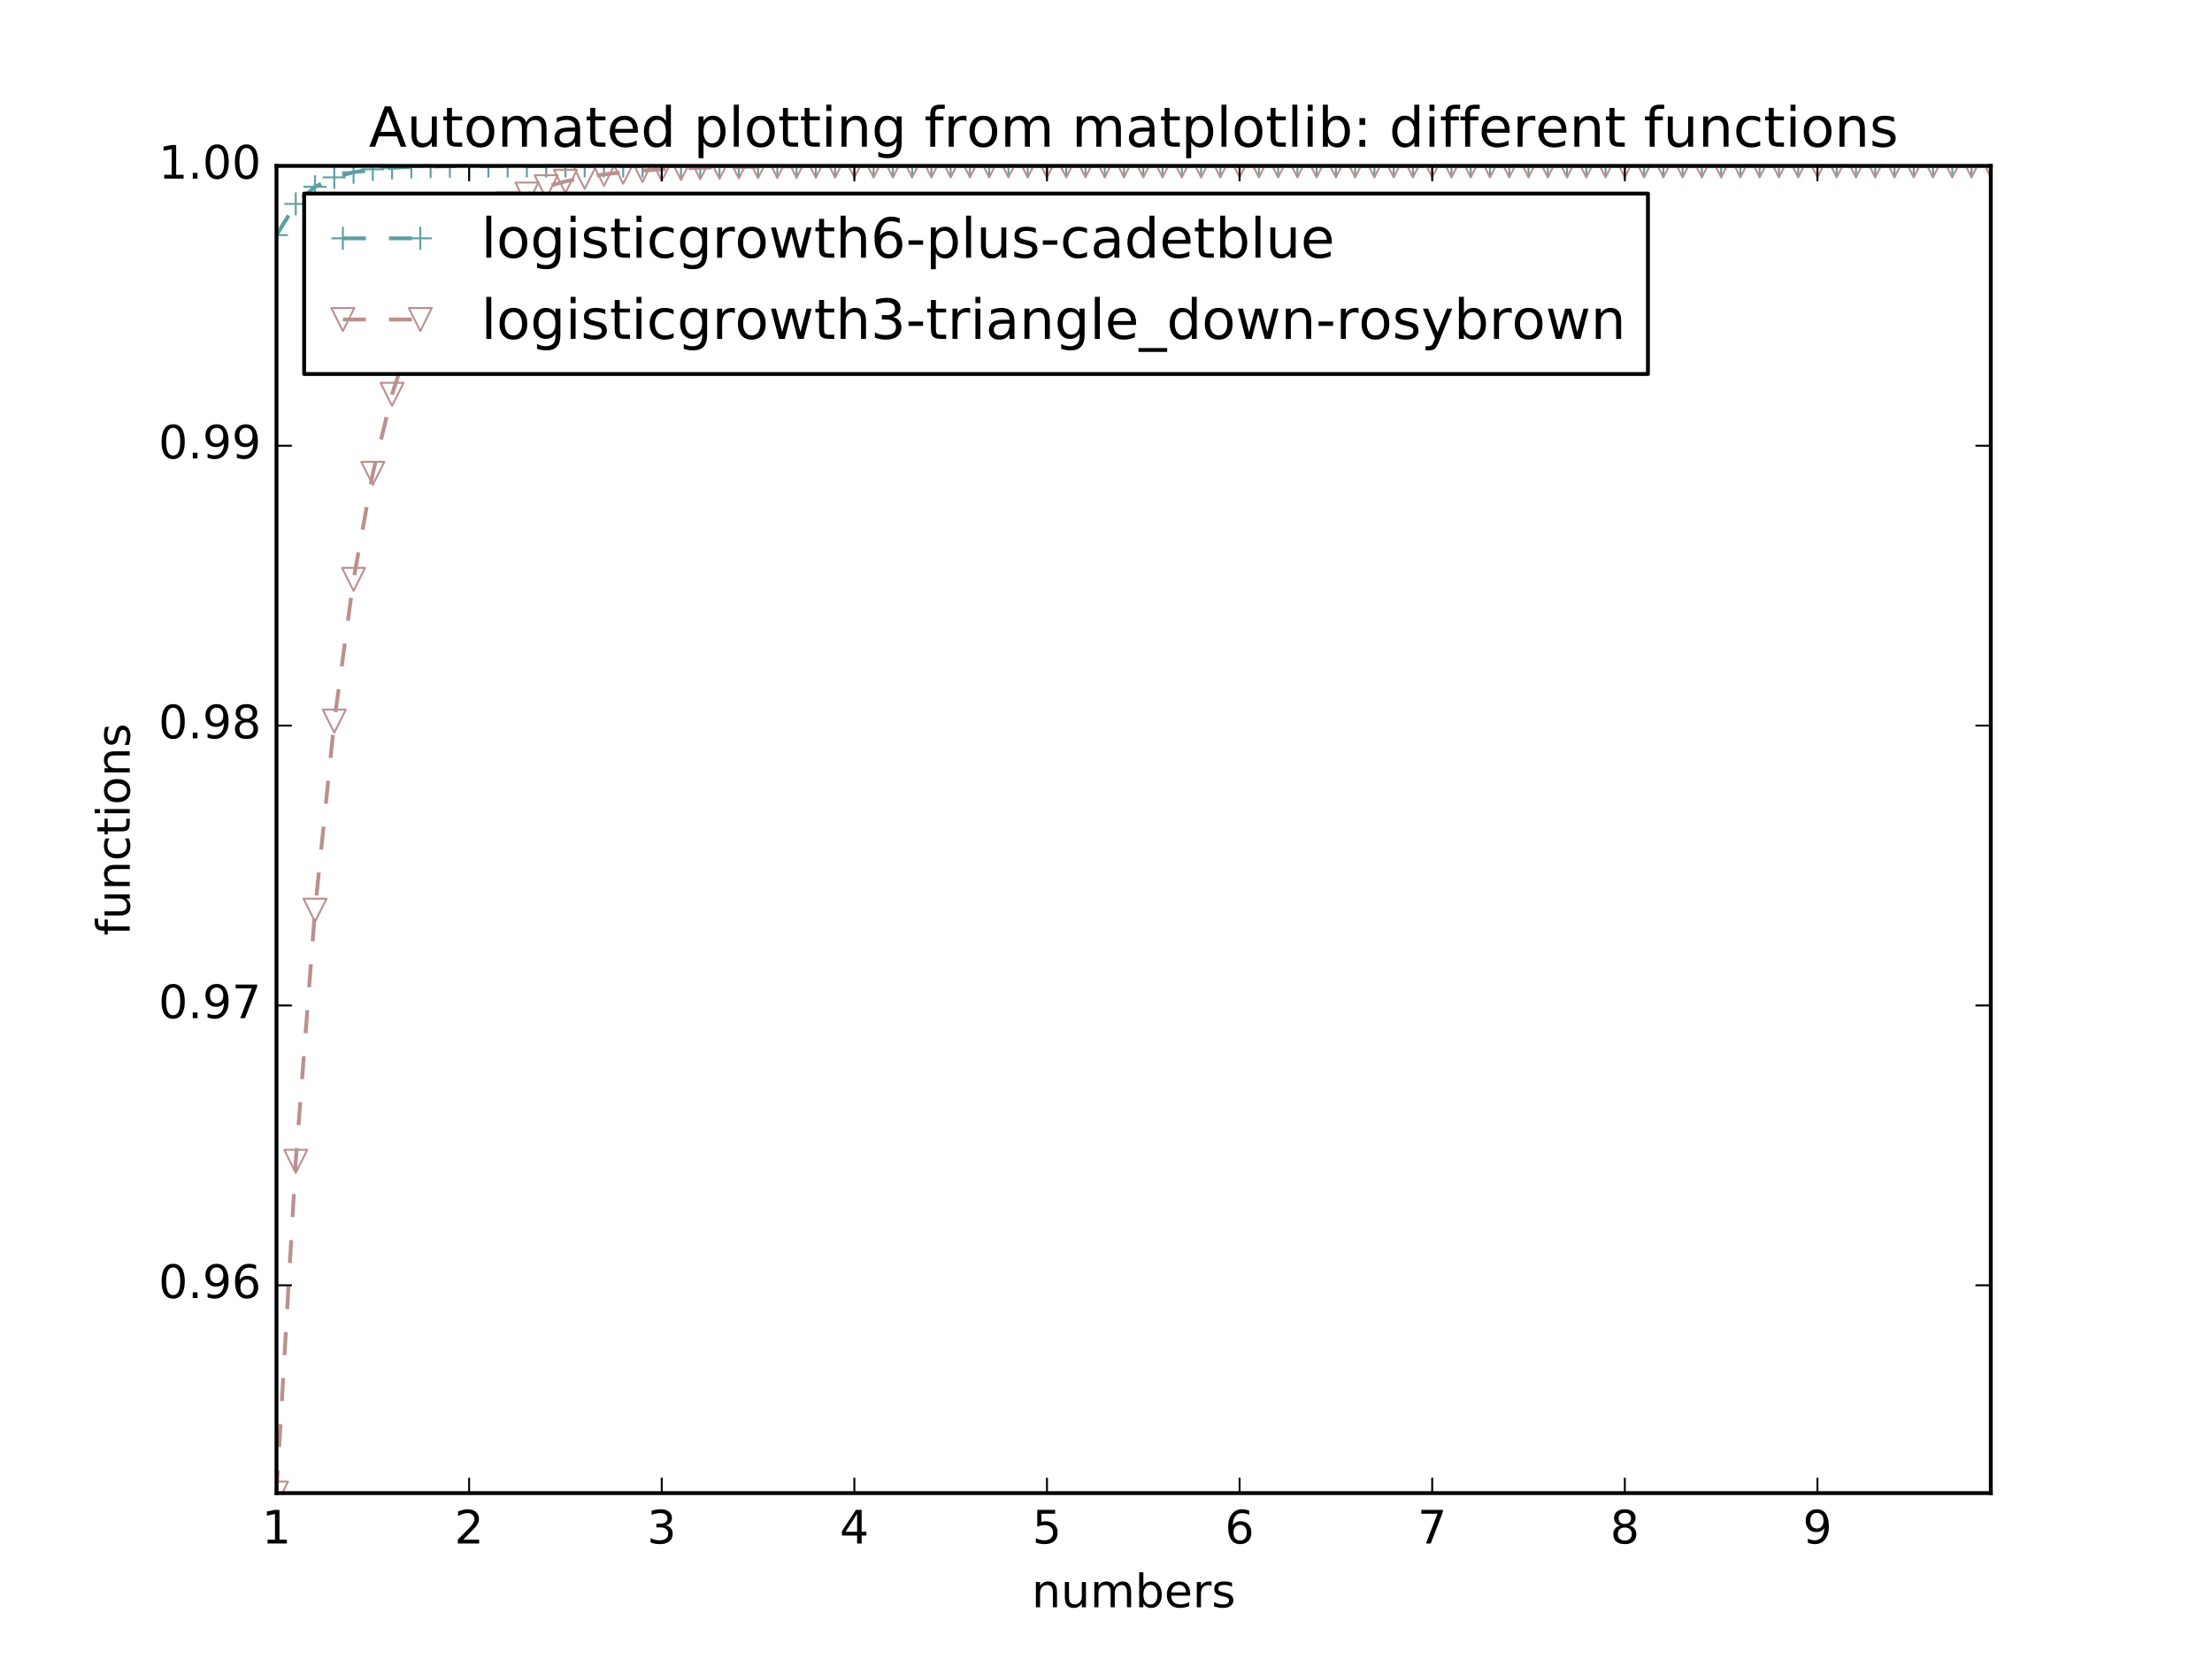 <?xml version="1.0" encoding="utf-8" standalone="no"?>
<!DOCTYPE svg PUBLIC "-//W3C//DTD SVG 1.1//EN"
  "http://www.w3.org/Graphics/SVG/1.1/DTD/svg11.dtd">
<!-- Created with matplotlib (http://matplotlib.org/) -->
<svg height="432pt" version="1.1" viewBox="0 0 576 432" width="576pt" xmlns="http://www.w3.org/2000/svg" xmlns:xlink="http://www.w3.org/1999/xlink">
 <defs>
  <style type="text/css">
*{stroke-linecap:butt;stroke-linejoin:round;stroke-miterlimit:100000;}
  </style>
 </defs>
 <g id="figure_1">
  <g id="patch_1">
   <path d="M 0 432 
L 576 432 
L 576 0 
L 0 0 
z
" style="fill:#ffffff;"/>
  </g>
  <g id="axes_1">
   <g id="patch_2">
    <path d="M 72 388.8 
L 518.4 388.8 
L 518.4 43.2 
L 72 43.2 
z
" style="fill:#ffffff;"/>
   </g>
   <g id="line2d_1">
    <path clip-path="url(#p7829fc8930)" d="M 72 61.218 
L 77.016 53.1 
L 82.031 48.636 
L 87.047 46.185 
L 92.063 44.838 
L 97.079 44.099 
L 102.094 43.694 
L 107.11 43.471 
L 112.126 43.349 
L 117.142 43.282 
L 122.157 43.245 
L 127.173 43.225 
L 132.189 43.213 
L 137.204 43.207 
L 142.22 43.204 
L 147.236 43.202 
L 152.252 43.201 
L 157.267 43.201 
L 162.283 43.2 
L 167.299 43.2 
L 172.315 43.2 
L 177.33 43.2 
L 182.346 43.2 
L 187.362 43.2 
L 192.378 43.2 
L 197.393 43.2 
L 202.409 43.2 
L 207.425 43.2 
L 212.44 43.2 
L 217.456 43.2 
L 222.472 43.2 
L 227.488 43.2 
L 232.503 43.2 
L 237.519 43.2 
L 242.535 43.2 
L 247.551 43.2 
L 252.566 43.2 
L 257.582 43.2 
L 262.598 43.2 
L 267.613 43.2 
L 272.629 43.2 
L 277.645 43.2 
L 282.661 43.2 
L 287.676 43.2 
L 292.692 43.2 
L 297.708 43.2 
L 302.724 43.2 
L 307.739 43.2 
L 312.755 43.2 
L 317.771 43.2 
L 322.787 43.2 
L 327.802 43.2 
L 332.818 43.2 
L 337.834 43.2 
L 342.849 43.2 
L 347.865 43.2 
L 352.881 43.2 
L 357.897 43.2 
L 362.912 43.2 
L 367.928 43.2 
L 372.944 43.2 
L 377.96 43.2 
L 382.975 43.2 
L 387.991 43.2 
L 393.007 43.2 
L 398.022 43.2 
L 403.038 43.2 
L 408.054 43.2 
L 413.07 43.2 
L 418.085 43.2 
L 423.101 43.2 
L 428.117 43.2 
L 433.133 43.2 
L 438.148 43.2 
L 443.164 43.2 
L 448.18 43.2 
L 453.196 43.2 
L 458.211 43.2 
L 463.227 43.2 
L 468.243 43.2 
L 473.258 43.2 
L 478.274 43.2 
L 483.29 43.2 
L 488.306 43.2 
L 493.321 43.2 
L 498.337 43.2 
L 503.353 43.2 
L 508.369 43.2 
L 513.384 43.2 
L 518.4 43.2 
" style="fill:none;stroke:#5f9ea0;stroke-dasharray:6,6;stroke-dashoffset:0.0;"/>
    <defs>
     <path d="M -3 0 
L 3 0 
M 0 3 
L 0 -3 
" id="m9e4f996fb1" style="stroke:#5f9ea0;stroke-width:0.5;"/>
    </defs>
    <g clip-path="url(#p7829fc8930)">
     <use style="fill:none;stroke:#5f9ea0;stroke-width:0.5;" x="72.0" xlink:href="#m9e4f996fb1" y="61.218"/>
     <use style="fill:none;stroke:#5f9ea0;stroke-width:0.5;" x="77.016" xlink:href="#m9e4f996fb1" y="53.1"/>
     <use style="fill:none;stroke:#5f9ea0;stroke-width:0.5;" x="82.031" xlink:href="#m9e4f996fb1" y="48.636"/>
     <use style="fill:none;stroke:#5f9ea0;stroke-width:0.5;" x="87.047" xlink:href="#m9e4f996fb1" y="46.185"/>
     <use style="fill:none;stroke:#5f9ea0;stroke-width:0.5;" x="92.063" xlink:href="#m9e4f996fb1" y="44.838"/>
     <use style="fill:none;stroke:#5f9ea0;stroke-width:0.5;" x="97.079" xlink:href="#m9e4f996fb1" y="44.099"/>
     <use style="fill:none;stroke:#5f9ea0;stroke-width:0.5;" x="102.094" xlink:href="#m9e4f996fb1" y="43.694"/>
     <use style="fill:none;stroke:#5f9ea0;stroke-width:0.5;" x="107.11" xlink:href="#m9e4f996fb1" y="43.471"/>
     <use style="fill:none;stroke:#5f9ea0;stroke-width:0.5;" x="112.126" xlink:href="#m9e4f996fb1" y="43.349"/>
     <use style="fill:none;stroke:#5f9ea0;stroke-width:0.5;" x="117.142" xlink:href="#m9e4f996fb1" y="43.282"/>
     <use style="fill:none;stroke:#5f9ea0;stroke-width:0.5;" x="122.157" xlink:href="#m9e4f996fb1" y="43.245"/>
     <use style="fill:none;stroke:#5f9ea0;stroke-width:0.5;" x="127.173" xlink:href="#m9e4f996fb1" y="43.225"/>
     <use style="fill:none;stroke:#5f9ea0;stroke-width:0.5;" x="132.189" xlink:href="#m9e4f996fb1" y="43.213"/>
     <use style="fill:none;stroke:#5f9ea0;stroke-width:0.5;" x="137.204" xlink:href="#m9e4f996fb1" y="43.207"/>
     <use style="fill:none;stroke:#5f9ea0;stroke-width:0.5;" x="142.22" xlink:href="#m9e4f996fb1" y="43.204"/>
     <use style="fill:none;stroke:#5f9ea0;stroke-width:0.5;" x="147.236" xlink:href="#m9e4f996fb1" y="43.202"/>
     <use style="fill:none;stroke:#5f9ea0;stroke-width:0.5;" x="152.252" xlink:href="#m9e4f996fb1" y="43.201"/>
     <use style="fill:none;stroke:#5f9ea0;stroke-width:0.5;" x="157.267" xlink:href="#m9e4f996fb1" y="43.201"/>
     <use style="fill:none;stroke:#5f9ea0;stroke-width:0.5;" x="162.283" xlink:href="#m9e4f996fb1" y="43.2"/>
     <use style="fill:none;stroke:#5f9ea0;stroke-width:0.5;" x="167.299" xlink:href="#m9e4f996fb1" y="43.2"/>
     <use style="fill:none;stroke:#5f9ea0;stroke-width:0.5;" x="172.315" xlink:href="#m9e4f996fb1" y="43.2"/>
     <use style="fill:none;stroke:#5f9ea0;stroke-width:0.5;" x="177.33" xlink:href="#m9e4f996fb1" y="43.2"/>
     <use style="fill:none;stroke:#5f9ea0;stroke-width:0.5;" x="182.346" xlink:href="#m9e4f996fb1" y="43.2"/>
     <use style="fill:none;stroke:#5f9ea0;stroke-width:0.5;" x="187.362" xlink:href="#m9e4f996fb1" y="43.2"/>
     <use style="fill:none;stroke:#5f9ea0;stroke-width:0.5;" x="192.378" xlink:href="#m9e4f996fb1" y="43.2"/>
     <use style="fill:none;stroke:#5f9ea0;stroke-width:0.5;" x="197.393" xlink:href="#m9e4f996fb1" y="43.2"/>
     <use style="fill:none;stroke:#5f9ea0;stroke-width:0.5;" x="202.409" xlink:href="#m9e4f996fb1" y="43.2"/>
     <use style="fill:none;stroke:#5f9ea0;stroke-width:0.5;" x="207.425" xlink:href="#m9e4f996fb1" y="43.2"/>
     <use style="fill:none;stroke:#5f9ea0;stroke-width:0.5;" x="212.44" xlink:href="#m9e4f996fb1" y="43.2"/>
     <use style="fill:none;stroke:#5f9ea0;stroke-width:0.5;" x="217.456" xlink:href="#m9e4f996fb1" y="43.2"/>
     <use style="fill:none;stroke:#5f9ea0;stroke-width:0.5;" x="222.472" xlink:href="#m9e4f996fb1" y="43.2"/>
     <use style="fill:none;stroke:#5f9ea0;stroke-width:0.5;" x="227.488" xlink:href="#m9e4f996fb1" y="43.2"/>
     <use style="fill:none;stroke:#5f9ea0;stroke-width:0.5;" x="232.503" xlink:href="#m9e4f996fb1" y="43.2"/>
     <use style="fill:none;stroke:#5f9ea0;stroke-width:0.5;" x="237.519" xlink:href="#m9e4f996fb1" y="43.2"/>
     <use style="fill:none;stroke:#5f9ea0;stroke-width:0.5;" x="242.535" xlink:href="#m9e4f996fb1" y="43.2"/>
     <use style="fill:none;stroke:#5f9ea0;stroke-width:0.5;" x="247.551" xlink:href="#m9e4f996fb1" y="43.2"/>
     <use style="fill:none;stroke:#5f9ea0;stroke-width:0.5;" x="252.566" xlink:href="#m9e4f996fb1" y="43.2"/>
     <use style="fill:none;stroke:#5f9ea0;stroke-width:0.5;" x="257.582" xlink:href="#m9e4f996fb1" y="43.2"/>
     <use style="fill:none;stroke:#5f9ea0;stroke-width:0.5;" x="262.598" xlink:href="#m9e4f996fb1" y="43.2"/>
     <use style="fill:none;stroke:#5f9ea0;stroke-width:0.5;" x="267.613" xlink:href="#m9e4f996fb1" y="43.2"/>
     <use style="fill:none;stroke:#5f9ea0;stroke-width:0.5;" x="272.629" xlink:href="#m9e4f996fb1" y="43.2"/>
     <use style="fill:none;stroke:#5f9ea0;stroke-width:0.5;" x="277.645" xlink:href="#m9e4f996fb1" y="43.2"/>
     <use style="fill:none;stroke:#5f9ea0;stroke-width:0.5;" x="282.661" xlink:href="#m9e4f996fb1" y="43.2"/>
     <use style="fill:none;stroke:#5f9ea0;stroke-width:0.5;" x="287.676" xlink:href="#m9e4f996fb1" y="43.2"/>
     <use style="fill:none;stroke:#5f9ea0;stroke-width:0.5;" x="292.692" xlink:href="#m9e4f996fb1" y="43.2"/>
     <use style="fill:none;stroke:#5f9ea0;stroke-width:0.5;" x="297.708" xlink:href="#m9e4f996fb1" y="43.2"/>
     <use style="fill:none;stroke:#5f9ea0;stroke-width:0.5;" x="302.724" xlink:href="#m9e4f996fb1" y="43.2"/>
     <use style="fill:none;stroke:#5f9ea0;stroke-width:0.5;" x="307.739" xlink:href="#m9e4f996fb1" y="43.2"/>
     <use style="fill:none;stroke:#5f9ea0;stroke-width:0.5;" x="312.755" xlink:href="#m9e4f996fb1" y="43.2"/>
     <use style="fill:none;stroke:#5f9ea0;stroke-width:0.5;" x="317.771" xlink:href="#m9e4f996fb1" y="43.2"/>
     <use style="fill:none;stroke:#5f9ea0;stroke-width:0.5;" x="322.787" xlink:href="#m9e4f996fb1" y="43.2"/>
     <use style="fill:none;stroke:#5f9ea0;stroke-width:0.5;" x="327.802" xlink:href="#m9e4f996fb1" y="43.2"/>
     <use style="fill:none;stroke:#5f9ea0;stroke-width:0.5;" x="332.818" xlink:href="#m9e4f996fb1" y="43.2"/>
     <use style="fill:none;stroke:#5f9ea0;stroke-width:0.5;" x="337.834" xlink:href="#m9e4f996fb1" y="43.2"/>
     <use style="fill:none;stroke:#5f9ea0;stroke-width:0.5;" x="342.849" xlink:href="#m9e4f996fb1" y="43.2"/>
     <use style="fill:none;stroke:#5f9ea0;stroke-width:0.5;" x="347.865" xlink:href="#m9e4f996fb1" y="43.2"/>
     <use style="fill:none;stroke:#5f9ea0;stroke-width:0.5;" x="352.881" xlink:href="#m9e4f996fb1" y="43.2"/>
     <use style="fill:none;stroke:#5f9ea0;stroke-width:0.5;" x="357.897" xlink:href="#m9e4f996fb1" y="43.2"/>
     <use style="fill:none;stroke:#5f9ea0;stroke-width:0.5;" x="362.912" xlink:href="#m9e4f996fb1" y="43.2"/>
     <use style="fill:none;stroke:#5f9ea0;stroke-width:0.5;" x="367.928" xlink:href="#m9e4f996fb1" y="43.2"/>
     <use style="fill:none;stroke:#5f9ea0;stroke-width:0.5;" x="372.944" xlink:href="#m9e4f996fb1" y="43.2"/>
     <use style="fill:none;stroke:#5f9ea0;stroke-width:0.5;" x="377.96" xlink:href="#m9e4f996fb1" y="43.2"/>
     <use style="fill:none;stroke:#5f9ea0;stroke-width:0.5;" x="382.975" xlink:href="#m9e4f996fb1" y="43.2"/>
     <use style="fill:none;stroke:#5f9ea0;stroke-width:0.5;" x="387.991" xlink:href="#m9e4f996fb1" y="43.2"/>
     <use style="fill:none;stroke:#5f9ea0;stroke-width:0.5;" x="393.007" xlink:href="#m9e4f996fb1" y="43.2"/>
     <use style="fill:none;stroke:#5f9ea0;stroke-width:0.5;" x="398.022" xlink:href="#m9e4f996fb1" y="43.2"/>
     <use style="fill:none;stroke:#5f9ea0;stroke-width:0.5;" x="403.038" xlink:href="#m9e4f996fb1" y="43.2"/>
     <use style="fill:none;stroke:#5f9ea0;stroke-width:0.5;" x="408.054" xlink:href="#m9e4f996fb1" y="43.2"/>
     <use style="fill:none;stroke:#5f9ea0;stroke-width:0.5;" x="413.07" xlink:href="#m9e4f996fb1" y="43.2"/>
     <use style="fill:none;stroke:#5f9ea0;stroke-width:0.5;" x="418.085" xlink:href="#m9e4f996fb1" y="43.2"/>
     <use style="fill:none;stroke:#5f9ea0;stroke-width:0.5;" x="423.101" xlink:href="#m9e4f996fb1" y="43.2"/>
     <use style="fill:none;stroke:#5f9ea0;stroke-width:0.5;" x="428.117" xlink:href="#m9e4f996fb1" y="43.2"/>
     <use style="fill:none;stroke:#5f9ea0;stroke-width:0.5;" x="433.133" xlink:href="#m9e4f996fb1" y="43.2"/>
     <use style="fill:none;stroke:#5f9ea0;stroke-width:0.5;" x="438.148" xlink:href="#m9e4f996fb1" y="43.2"/>
     <use style="fill:none;stroke:#5f9ea0;stroke-width:0.5;" x="443.164" xlink:href="#m9e4f996fb1" y="43.2"/>
     <use style="fill:none;stroke:#5f9ea0;stroke-width:0.5;" x="448.18" xlink:href="#m9e4f996fb1" y="43.2"/>
     <use style="fill:none;stroke:#5f9ea0;stroke-width:0.5;" x="453.196" xlink:href="#m9e4f996fb1" y="43.2"/>
     <use style="fill:none;stroke:#5f9ea0;stroke-width:0.5;" x="458.211" xlink:href="#m9e4f996fb1" y="43.2"/>
     <use style="fill:none;stroke:#5f9ea0;stroke-width:0.5;" x="463.227" xlink:href="#m9e4f996fb1" y="43.2"/>
     <use style="fill:none;stroke:#5f9ea0;stroke-width:0.5;" x="468.243" xlink:href="#m9e4f996fb1" y="43.2"/>
     <use style="fill:none;stroke:#5f9ea0;stroke-width:0.5;" x="473.258" xlink:href="#m9e4f996fb1" y="43.2"/>
     <use style="fill:none;stroke:#5f9ea0;stroke-width:0.5;" x="478.274" xlink:href="#m9e4f996fb1" y="43.2"/>
     <use style="fill:none;stroke:#5f9ea0;stroke-width:0.5;" x="483.29" xlink:href="#m9e4f996fb1" y="43.2"/>
     <use style="fill:none;stroke:#5f9ea0;stroke-width:0.5;" x="488.306" xlink:href="#m9e4f996fb1" y="43.2"/>
     <use style="fill:none;stroke:#5f9ea0;stroke-width:0.5;" x="493.321" xlink:href="#m9e4f996fb1" y="43.2"/>
     <use style="fill:none;stroke:#5f9ea0;stroke-width:0.5;" x="498.337" xlink:href="#m9e4f996fb1" y="43.2"/>
     <use style="fill:none;stroke:#5f9ea0;stroke-width:0.5;" x="503.353" xlink:href="#m9e4f996fb1" y="43.2"/>
     <use style="fill:none;stroke:#5f9ea0;stroke-width:0.5;" x="508.369" xlink:href="#m9e4f996fb1" y="43.2"/>
     <use style="fill:none;stroke:#5f9ea0;stroke-width:0.5;" x="513.384" xlink:href="#m9e4f996fb1" y="43.2"/>
     <use style="fill:none;stroke:#5f9ea0;stroke-width:0.5;" x="518.4" xlink:href="#m9e4f996fb1" y="43.2"/>
    </g>
   </g>
   <g id="line2d_2">
    <path clip-path="url(#p7829fc8930)" d="M 72 388.8 
L 77.016 302.413 
L 82.031 237.017 
L 87.047 187.78 
L 92.063 150.861 
L 97.079 123.264 
L 102.094 102.682 
L 107.11 87.359 
L 112.126 75.965 
L 117.142 67.501 
L 122.157 61.218 
L 127.173 56.557 
L 132.189 53.1 
L 137.204 50.537 
L 142.22 48.636 
L 147.236 47.228 
L 152.252 46.185 
L 157.267 45.411 
L 162.283 44.838 
L 167.299 44.414 
L 172.315 44.099 
L 177.33 43.866 
L 182.346 43.694 
L 187.362 43.566 
L 192.378 43.471 
L 197.393 43.401 
L 202.409 43.349 
L 207.425 43.31 
L 212.44 43.282 
L 217.456 43.26 
L 222.472 43.245 
L 227.488 43.233 
L 232.503 43.225 
L 237.519 43.218 
L 242.535 43.213 
L 247.551 43.21 
L 252.566 43.207 
L 257.582 43.205 
L 262.598 43.204 
L 267.613 43.203 
L 272.629 43.202 
L 277.645 43.202 
L 282.661 43.201 
L 287.676 43.201 
L 292.692 43.201 
L 297.708 43.2 
L 302.724 43.2 
L 307.739 43.2 
L 312.755 43.2 
L 317.771 43.2 
L 322.787 43.2 
L 327.802 43.2 
L 332.818 43.2 
L 337.834 43.2 
L 342.849 43.2 
L 347.865 43.2 
L 352.881 43.2 
L 357.897 43.2 
L 362.912 43.2 
L 367.928 43.2 
L 372.944 43.2 
L 377.96 43.2 
L 382.975 43.2 
L 387.991 43.2 
L 393.007 43.2 
L 398.022 43.2 
L 403.038 43.2 
L 408.054 43.2 
L 413.07 43.2 
L 418.085 43.2 
L 423.101 43.2 
L 428.117 43.2 
L 433.133 43.2 
L 438.148 43.2 
L 443.164 43.2 
L 448.18 43.2 
L 453.196 43.2 
L 458.211 43.2 
L 463.227 43.2 
L 468.243 43.2 
L 473.258 43.2 
L 478.274 43.2 
L 483.29 43.2 
L 488.306 43.2 
L 493.321 43.2 
L 498.337 43.2 
L 503.353 43.2 
L 508.369 43.2 
L 513.384 43.2 
L 518.4 43.2 
" style="fill:none;stroke:#bc8f8f;stroke-dasharray:6,6;stroke-dashoffset:0.0;"/>
    <defs>
     <path d="M -0 3 
L 3 -3 
L -3 -3 
z
" id="mb5e6dfb4e9" style="stroke:#bc8f8f;stroke-linejoin:miter;stroke-width:0.5;"/>
    </defs>
    <g clip-path="url(#p7829fc8930)">
     <use style="fill:none;stroke:#bc8f8f;stroke-linejoin:miter;stroke-width:0.5;" x="72.0" xlink:href="#mb5e6dfb4e9" y="388.8"/>
     <use style="fill:none;stroke:#bc8f8f;stroke-linejoin:miter;stroke-width:0.5;" x="77.016" xlink:href="#mb5e6dfb4e9" y="302.413"/>
     <use style="fill:none;stroke:#bc8f8f;stroke-linejoin:miter;stroke-width:0.5;" x="82.031" xlink:href="#mb5e6dfb4e9" y="237.017"/>
     <use style="fill:none;stroke:#bc8f8f;stroke-linejoin:miter;stroke-width:0.5;" x="87.047" xlink:href="#mb5e6dfb4e9" y="187.78"/>
     <use style="fill:none;stroke:#bc8f8f;stroke-linejoin:miter;stroke-width:0.5;" x="92.063" xlink:href="#mb5e6dfb4e9" y="150.861"/>
     <use style="fill:none;stroke:#bc8f8f;stroke-linejoin:miter;stroke-width:0.5;" x="97.079" xlink:href="#mb5e6dfb4e9" y="123.264"/>
     <use style="fill:none;stroke:#bc8f8f;stroke-linejoin:miter;stroke-width:0.5;" x="102.094" xlink:href="#mb5e6dfb4e9" y="102.682"/>
     <use style="fill:none;stroke:#bc8f8f;stroke-linejoin:miter;stroke-width:0.5;" x="107.11" xlink:href="#mb5e6dfb4e9" y="87.359"/>
     <use style="fill:none;stroke:#bc8f8f;stroke-linejoin:miter;stroke-width:0.5;" x="112.126" xlink:href="#mb5e6dfb4e9" y="75.965"/>
     <use style="fill:none;stroke:#bc8f8f;stroke-linejoin:miter;stroke-width:0.5;" x="117.142" xlink:href="#mb5e6dfb4e9" y="67.501"/>
     <use style="fill:none;stroke:#bc8f8f;stroke-linejoin:miter;stroke-width:0.5;" x="122.157" xlink:href="#mb5e6dfb4e9" y="61.218"/>
     <use style="fill:none;stroke:#bc8f8f;stroke-linejoin:miter;stroke-width:0.5;" x="127.173" xlink:href="#mb5e6dfb4e9" y="56.557"/>
     <use style="fill:none;stroke:#bc8f8f;stroke-linejoin:miter;stroke-width:0.5;" x="132.189" xlink:href="#mb5e6dfb4e9" y="53.1"/>
     <use style="fill:none;stroke:#bc8f8f;stroke-linejoin:miter;stroke-width:0.5;" x="137.204" xlink:href="#mb5e6dfb4e9" y="50.537"/>
     <use style="fill:none;stroke:#bc8f8f;stroke-linejoin:miter;stroke-width:0.5;" x="142.22" xlink:href="#mb5e6dfb4e9" y="48.636"/>
     <use style="fill:none;stroke:#bc8f8f;stroke-linejoin:miter;stroke-width:0.5;" x="147.236" xlink:href="#mb5e6dfb4e9" y="47.228"/>
     <use style="fill:none;stroke:#bc8f8f;stroke-linejoin:miter;stroke-width:0.5;" x="152.252" xlink:href="#mb5e6dfb4e9" y="46.185"/>
     <use style="fill:none;stroke:#bc8f8f;stroke-linejoin:miter;stroke-width:0.5;" x="157.267" xlink:href="#mb5e6dfb4e9" y="45.411"/>
     <use style="fill:none;stroke:#bc8f8f;stroke-linejoin:miter;stroke-width:0.5;" x="162.283" xlink:href="#mb5e6dfb4e9" y="44.838"/>
     <use style="fill:none;stroke:#bc8f8f;stroke-linejoin:miter;stroke-width:0.5;" x="167.299" xlink:href="#mb5e6dfb4e9" y="44.414"/>
     <use style="fill:none;stroke:#bc8f8f;stroke-linejoin:miter;stroke-width:0.5;" x="172.315" xlink:href="#mb5e6dfb4e9" y="44.099"/>
     <use style="fill:none;stroke:#bc8f8f;stroke-linejoin:miter;stroke-width:0.5;" x="177.33" xlink:href="#mb5e6dfb4e9" y="43.866"/>
     <use style="fill:none;stroke:#bc8f8f;stroke-linejoin:miter;stroke-width:0.5;" x="182.346" xlink:href="#mb5e6dfb4e9" y="43.694"/>
     <use style="fill:none;stroke:#bc8f8f;stroke-linejoin:miter;stroke-width:0.5;" x="187.362" xlink:href="#mb5e6dfb4e9" y="43.566"/>
     <use style="fill:none;stroke:#bc8f8f;stroke-linejoin:miter;stroke-width:0.5;" x="192.378" xlink:href="#mb5e6dfb4e9" y="43.471"/>
     <use style="fill:none;stroke:#bc8f8f;stroke-linejoin:miter;stroke-width:0.5;" x="197.393" xlink:href="#mb5e6dfb4e9" y="43.401"/>
     <use style="fill:none;stroke:#bc8f8f;stroke-linejoin:miter;stroke-width:0.5;" x="202.409" xlink:href="#mb5e6dfb4e9" y="43.349"/>
     <use style="fill:none;stroke:#bc8f8f;stroke-linejoin:miter;stroke-width:0.5;" x="207.425" xlink:href="#mb5e6dfb4e9" y="43.31"/>
     <use style="fill:none;stroke:#bc8f8f;stroke-linejoin:miter;stroke-width:0.5;" x="212.44" xlink:href="#mb5e6dfb4e9" y="43.282"/>
     <use style="fill:none;stroke:#bc8f8f;stroke-linejoin:miter;stroke-width:0.5;" x="217.456" xlink:href="#mb5e6dfb4e9" y="43.26"/>
     <use style="fill:none;stroke:#bc8f8f;stroke-linejoin:miter;stroke-width:0.5;" x="222.472" xlink:href="#mb5e6dfb4e9" y="43.245"/>
     <use style="fill:none;stroke:#bc8f8f;stroke-linejoin:miter;stroke-width:0.5;" x="227.488" xlink:href="#mb5e6dfb4e9" y="43.233"/>
     <use style="fill:none;stroke:#bc8f8f;stroke-linejoin:miter;stroke-width:0.5;" x="232.503" xlink:href="#mb5e6dfb4e9" y="43.225"/>
     <use style="fill:none;stroke:#bc8f8f;stroke-linejoin:miter;stroke-width:0.5;" x="237.519" xlink:href="#mb5e6dfb4e9" y="43.218"/>
     <use style="fill:none;stroke:#bc8f8f;stroke-linejoin:miter;stroke-width:0.5;" x="242.535" xlink:href="#mb5e6dfb4e9" y="43.213"/>
     <use style="fill:none;stroke:#bc8f8f;stroke-linejoin:miter;stroke-width:0.5;" x="247.551" xlink:href="#mb5e6dfb4e9" y="43.21"/>
     <use style="fill:none;stroke:#bc8f8f;stroke-linejoin:miter;stroke-width:0.5;" x="252.566" xlink:href="#mb5e6dfb4e9" y="43.207"/>
     <use style="fill:none;stroke:#bc8f8f;stroke-linejoin:miter;stroke-width:0.5;" x="257.582" xlink:href="#mb5e6dfb4e9" y="43.205"/>
     <use style="fill:none;stroke:#bc8f8f;stroke-linejoin:miter;stroke-width:0.5;" x="262.598" xlink:href="#mb5e6dfb4e9" y="43.204"/>
     <use style="fill:none;stroke:#bc8f8f;stroke-linejoin:miter;stroke-width:0.5;" x="267.613" xlink:href="#mb5e6dfb4e9" y="43.203"/>
     <use style="fill:none;stroke:#bc8f8f;stroke-linejoin:miter;stroke-width:0.5;" x="272.629" xlink:href="#mb5e6dfb4e9" y="43.202"/>
     <use style="fill:none;stroke:#bc8f8f;stroke-linejoin:miter;stroke-width:0.5;" x="277.645" xlink:href="#mb5e6dfb4e9" y="43.202"/>
     <use style="fill:none;stroke:#bc8f8f;stroke-linejoin:miter;stroke-width:0.5;" x="282.661" xlink:href="#mb5e6dfb4e9" y="43.201"/>
     <use style="fill:none;stroke:#bc8f8f;stroke-linejoin:miter;stroke-width:0.5;" x="287.676" xlink:href="#mb5e6dfb4e9" y="43.201"/>
     <use style="fill:none;stroke:#bc8f8f;stroke-linejoin:miter;stroke-width:0.5;" x="292.692" xlink:href="#mb5e6dfb4e9" y="43.201"/>
     <use style="fill:none;stroke:#bc8f8f;stroke-linejoin:miter;stroke-width:0.5;" x="297.708" xlink:href="#mb5e6dfb4e9" y="43.2"/>
     <use style="fill:none;stroke:#bc8f8f;stroke-linejoin:miter;stroke-width:0.5;" x="302.724" xlink:href="#mb5e6dfb4e9" y="43.2"/>
     <use style="fill:none;stroke:#bc8f8f;stroke-linejoin:miter;stroke-width:0.5;" x="307.739" xlink:href="#mb5e6dfb4e9" y="43.2"/>
     <use style="fill:none;stroke:#bc8f8f;stroke-linejoin:miter;stroke-width:0.5;" x="312.755" xlink:href="#mb5e6dfb4e9" y="43.2"/>
     <use style="fill:none;stroke:#bc8f8f;stroke-linejoin:miter;stroke-width:0.5;" x="317.771" xlink:href="#mb5e6dfb4e9" y="43.2"/>
     <use style="fill:none;stroke:#bc8f8f;stroke-linejoin:miter;stroke-width:0.5;" x="322.787" xlink:href="#mb5e6dfb4e9" y="43.2"/>
     <use style="fill:none;stroke:#bc8f8f;stroke-linejoin:miter;stroke-width:0.5;" x="327.802" xlink:href="#mb5e6dfb4e9" y="43.2"/>
     <use style="fill:none;stroke:#bc8f8f;stroke-linejoin:miter;stroke-width:0.5;" x="332.818" xlink:href="#mb5e6dfb4e9" y="43.2"/>
     <use style="fill:none;stroke:#bc8f8f;stroke-linejoin:miter;stroke-width:0.5;" x="337.834" xlink:href="#mb5e6dfb4e9" y="43.2"/>
     <use style="fill:none;stroke:#bc8f8f;stroke-linejoin:miter;stroke-width:0.5;" x="342.849" xlink:href="#mb5e6dfb4e9" y="43.2"/>
     <use style="fill:none;stroke:#bc8f8f;stroke-linejoin:miter;stroke-width:0.5;" x="347.865" xlink:href="#mb5e6dfb4e9" y="43.2"/>
     <use style="fill:none;stroke:#bc8f8f;stroke-linejoin:miter;stroke-width:0.5;" x="352.881" xlink:href="#mb5e6dfb4e9" y="43.2"/>
     <use style="fill:none;stroke:#bc8f8f;stroke-linejoin:miter;stroke-width:0.5;" x="357.897" xlink:href="#mb5e6dfb4e9" y="43.2"/>
     <use style="fill:none;stroke:#bc8f8f;stroke-linejoin:miter;stroke-width:0.5;" x="362.912" xlink:href="#mb5e6dfb4e9" y="43.2"/>
     <use style="fill:none;stroke:#bc8f8f;stroke-linejoin:miter;stroke-width:0.5;" x="367.928" xlink:href="#mb5e6dfb4e9" y="43.2"/>
     <use style="fill:none;stroke:#bc8f8f;stroke-linejoin:miter;stroke-width:0.5;" x="372.944" xlink:href="#mb5e6dfb4e9" y="43.2"/>
     <use style="fill:none;stroke:#bc8f8f;stroke-linejoin:miter;stroke-width:0.5;" x="377.96" xlink:href="#mb5e6dfb4e9" y="43.2"/>
     <use style="fill:none;stroke:#bc8f8f;stroke-linejoin:miter;stroke-width:0.5;" x="382.975" xlink:href="#mb5e6dfb4e9" y="43.2"/>
     <use style="fill:none;stroke:#bc8f8f;stroke-linejoin:miter;stroke-width:0.5;" x="387.991" xlink:href="#mb5e6dfb4e9" y="43.2"/>
     <use style="fill:none;stroke:#bc8f8f;stroke-linejoin:miter;stroke-width:0.5;" x="393.007" xlink:href="#mb5e6dfb4e9" y="43.2"/>
     <use style="fill:none;stroke:#bc8f8f;stroke-linejoin:miter;stroke-width:0.5;" x="398.022" xlink:href="#mb5e6dfb4e9" y="43.2"/>
     <use style="fill:none;stroke:#bc8f8f;stroke-linejoin:miter;stroke-width:0.5;" x="403.038" xlink:href="#mb5e6dfb4e9" y="43.2"/>
     <use style="fill:none;stroke:#bc8f8f;stroke-linejoin:miter;stroke-width:0.5;" x="408.054" xlink:href="#mb5e6dfb4e9" y="43.2"/>
     <use style="fill:none;stroke:#bc8f8f;stroke-linejoin:miter;stroke-width:0.5;" x="413.07" xlink:href="#mb5e6dfb4e9" y="43.2"/>
     <use style="fill:none;stroke:#bc8f8f;stroke-linejoin:miter;stroke-width:0.5;" x="418.085" xlink:href="#mb5e6dfb4e9" y="43.2"/>
     <use style="fill:none;stroke:#bc8f8f;stroke-linejoin:miter;stroke-width:0.5;" x="423.101" xlink:href="#mb5e6dfb4e9" y="43.2"/>
     <use style="fill:none;stroke:#bc8f8f;stroke-linejoin:miter;stroke-width:0.5;" x="428.117" xlink:href="#mb5e6dfb4e9" y="43.2"/>
     <use style="fill:none;stroke:#bc8f8f;stroke-linejoin:miter;stroke-width:0.5;" x="433.133" xlink:href="#mb5e6dfb4e9" y="43.2"/>
     <use style="fill:none;stroke:#bc8f8f;stroke-linejoin:miter;stroke-width:0.5;" x="438.148" xlink:href="#mb5e6dfb4e9" y="43.2"/>
     <use style="fill:none;stroke:#bc8f8f;stroke-linejoin:miter;stroke-width:0.5;" x="443.164" xlink:href="#mb5e6dfb4e9" y="43.2"/>
     <use style="fill:none;stroke:#bc8f8f;stroke-linejoin:miter;stroke-width:0.5;" x="448.18" xlink:href="#mb5e6dfb4e9" y="43.2"/>
     <use style="fill:none;stroke:#bc8f8f;stroke-linejoin:miter;stroke-width:0.5;" x="453.196" xlink:href="#mb5e6dfb4e9" y="43.2"/>
     <use style="fill:none;stroke:#bc8f8f;stroke-linejoin:miter;stroke-width:0.5;" x="458.211" xlink:href="#mb5e6dfb4e9" y="43.2"/>
     <use style="fill:none;stroke:#bc8f8f;stroke-linejoin:miter;stroke-width:0.5;" x="463.227" xlink:href="#mb5e6dfb4e9" y="43.2"/>
     <use style="fill:none;stroke:#bc8f8f;stroke-linejoin:miter;stroke-width:0.5;" x="468.243" xlink:href="#mb5e6dfb4e9" y="43.2"/>
     <use style="fill:none;stroke:#bc8f8f;stroke-linejoin:miter;stroke-width:0.5;" x="473.258" xlink:href="#mb5e6dfb4e9" y="43.2"/>
     <use style="fill:none;stroke:#bc8f8f;stroke-linejoin:miter;stroke-width:0.5;" x="478.274" xlink:href="#mb5e6dfb4e9" y="43.2"/>
     <use style="fill:none;stroke:#bc8f8f;stroke-linejoin:miter;stroke-width:0.5;" x="483.29" xlink:href="#mb5e6dfb4e9" y="43.2"/>
     <use style="fill:none;stroke:#bc8f8f;stroke-linejoin:miter;stroke-width:0.5;" x="488.306" xlink:href="#mb5e6dfb4e9" y="43.2"/>
     <use style="fill:none;stroke:#bc8f8f;stroke-linejoin:miter;stroke-width:0.5;" x="493.321" xlink:href="#mb5e6dfb4e9" y="43.2"/>
     <use style="fill:none;stroke:#bc8f8f;stroke-linejoin:miter;stroke-width:0.5;" x="498.337" xlink:href="#mb5e6dfb4e9" y="43.2"/>
     <use style="fill:none;stroke:#bc8f8f;stroke-linejoin:miter;stroke-width:0.5;" x="503.353" xlink:href="#mb5e6dfb4e9" y="43.2"/>
     <use style="fill:none;stroke:#bc8f8f;stroke-linejoin:miter;stroke-width:0.5;" x="508.369" xlink:href="#mb5e6dfb4e9" y="43.2"/>
     <use style="fill:none;stroke:#bc8f8f;stroke-linejoin:miter;stroke-width:0.5;" x="513.384" xlink:href="#mb5e6dfb4e9" y="43.2"/>
     <use style="fill:none;stroke:#bc8f8f;stroke-linejoin:miter;stroke-width:0.5;" x="518.4" xlink:href="#mb5e6dfb4e9" y="43.2"/>
    </g>
   </g>
   <g id="patch_3">
    <path d="M 72 43.2 
L 518.4 43.2 
" style="fill:none;stroke:#000000;stroke-linecap:square;stroke-linejoin:miter;"/>
   </g>
   <g id="patch_4">
    <path d="M 518.4 388.8 
L 518.4 43.2 
" style="fill:none;stroke:#000000;stroke-linecap:square;stroke-linejoin:miter;"/>
   </g>
   <g id="patch_5">
    <path d="M 72 388.8 
L 518.4 388.8 
" style="fill:none;stroke:#000000;stroke-linecap:square;stroke-linejoin:miter;"/>
   </g>
   <g id="patch_6">
    <path d="M 72 388.8 
L 72 43.2 
" style="fill:none;stroke:#000000;stroke-linecap:square;stroke-linejoin:miter;"/>
   </g>
   <g id="matplotlib.axis_1">
    <g id="xtick_1">
     <g id="line2d_3">
      <defs>
       <path d="M 0 0 
L 0 -4 
" id="m94525f74cf" style="stroke:#000000;stroke-width:0.5;"/>
      </defs>
      <g>
       <use style="stroke:#000000;stroke-width:0.5;" x="72.0" xlink:href="#m94525f74cf" y="388.8"/>
      </g>
     </g>
     <g id="line2d_4">
      <defs>
       <path d="M 0 0 
L 0 4 
" id="m44d452adf1" style="stroke:#000000;stroke-width:0.5;"/>
      </defs>
      <g>
       <use style="stroke:#000000;stroke-width:0.5;" x="72.0" xlink:href="#m44d452adf1" y="43.2"/>
      </g>
     </g>
     <g id="text_1">
      <!-- 1 -->
      <defs>
       <path d="M 12.406 8.297 
L 28.516 8.297 
L 28.516 63.922 
L 10.984 60.406 
L 10.984 69.391 
L 28.422 72.906 
L 38.281 72.906 
L 38.281 8.297 
L 54.391 8.297 
L 54.391 0 
L 12.406 0 
z
" id="BitstreamVeraSans-Roman-31"/>
      </defs>
      <g transform="translate(68.183 401.918)scale(0.12 -0.12)">
       <use xlink:href="#BitstreamVeraSans-Roman-31"/>
      </g>
     </g>
    </g>
    <g id="xtick_2">
     <g id="line2d_5">
      <g>
       <use style="stroke:#000000;stroke-width:0.5;" x="122.157" xlink:href="#m94525f74cf" y="388.8"/>
      </g>
     </g>
     <g id="line2d_6">
      <g>
       <use style="stroke:#000000;stroke-width:0.5;" x="122.157" xlink:href="#m44d452adf1" y="43.2"/>
      </g>
     </g>
     <g id="text_2">
      <!-- 2 -->
      <defs>
       <path d="M 19.188 8.297 
L 53.609 8.297 
L 53.609 0 
L 7.328 0 
L 7.328 8.297 
Q 12.938 14.109 22.625 23.891 
Q 32.328 33.688 34.812 36.531 
Q 39.547 41.844 41.422 45.531 
Q 43.312 49.219 43.312 52.781 
Q 43.312 58.594 39.234 62.25 
Q 35.156 65.922 28.609 65.922 
Q 23.969 65.922 18.812 64.312 
Q 13.672 62.703 7.812 59.422 
L 7.812 69.391 
Q 13.766 71.781 18.938 73 
Q 24.125 74.219 28.422 74.219 
Q 39.75 74.219 46.484 68.547 
Q 53.219 62.891 53.219 53.422 
Q 53.219 48.922 51.531 44.891 
Q 49.859 40.875 45.406 35.406 
Q 44.188 33.984 37.641 27.219 
Q 31.109 20.453 19.188 8.297 
" id="BitstreamVeraSans-Roman-32"/>
      </defs>
      <g transform="translate(118.34 401.918)scale(0.12 -0.12)">
       <use xlink:href="#BitstreamVeraSans-Roman-32"/>
      </g>
     </g>
    </g>
    <g id="xtick_3">
     <g id="line2d_7">
      <g>
       <use style="stroke:#000000;stroke-width:0.5;" x="172.315" xlink:href="#m94525f74cf" y="388.8"/>
      </g>
     </g>
     <g id="line2d_8">
      <g>
       <use style="stroke:#000000;stroke-width:0.5;" x="172.315" xlink:href="#m44d452adf1" y="43.2"/>
      </g>
     </g>
     <g id="text_3">
      <!-- 3 -->
      <defs>
       <path d="M 40.578 39.312 
Q 47.656 37.797 51.625 33 
Q 55.609 28.219 55.609 21.188 
Q 55.609 10.406 48.188 4.484 
Q 40.766 -1.422 27.094 -1.422 
Q 22.516 -1.422 17.656 -0.516 
Q 12.797 0.391 7.625 2.203 
L 7.625 11.719 
Q 11.719 9.328 16.594 8.109 
Q 21.484 6.891 26.812 6.891 
Q 36.078 6.891 40.938 10.547 
Q 45.797 14.203 45.797 21.188 
Q 45.797 27.641 41.281 31.266 
Q 36.766 34.906 28.719 34.906 
L 20.219 34.906 
L 20.219 43.016 
L 29.109 43.016 
Q 36.375 43.016 40.234 45.922 
Q 44.094 48.828 44.094 54.297 
Q 44.094 59.906 40.109 62.906 
Q 36.141 65.922 28.719 65.922 
Q 24.656 65.922 20.016 65.031 
Q 15.375 64.156 9.812 62.312 
L 9.812 71.094 
Q 15.438 72.656 20.344 73.438 
Q 25.25 74.219 29.594 74.219 
Q 40.828 74.219 47.359 69.109 
Q 53.906 64.016 53.906 55.328 
Q 53.906 49.266 50.438 45.094 
Q 46.969 40.922 40.578 39.312 
" id="BitstreamVeraSans-Roman-33"/>
      </defs>
      <g transform="translate(168.497 401.918)scale(0.12 -0.12)">
       <use xlink:href="#BitstreamVeraSans-Roman-33"/>
      </g>
     </g>
    </g>
    <g id="xtick_4">
     <g id="line2d_9">
      <g>
       <use style="stroke:#000000;stroke-width:0.5;" x="222.472" xlink:href="#m94525f74cf" y="388.8"/>
      </g>
     </g>
     <g id="line2d_10">
      <g>
       <use style="stroke:#000000;stroke-width:0.5;" x="222.472" xlink:href="#m44d452adf1" y="43.2"/>
      </g>
     </g>
     <g id="text_4">
      <!-- 4 -->
      <defs>
       <path d="M 37.797 64.312 
L 12.891 25.391 
L 37.797 25.391 
z
M 35.203 72.906 
L 47.609 72.906 
L 47.609 25.391 
L 58.016 25.391 
L 58.016 17.188 
L 47.609 17.188 
L 47.609 0 
L 37.797 0 
L 37.797 17.188 
L 4.891 17.188 
L 4.891 26.703 
z
" id="BitstreamVeraSans-Roman-34"/>
      </defs>
      <g transform="translate(218.654 401.918)scale(0.12 -0.12)">
       <use xlink:href="#BitstreamVeraSans-Roman-34"/>
      </g>
     </g>
    </g>
    <g id="xtick_5">
     <g id="line2d_11">
      <g>
       <use style="stroke:#000000;stroke-width:0.5;" x="272.629" xlink:href="#m94525f74cf" y="388.8"/>
      </g>
     </g>
     <g id="line2d_12">
      <g>
       <use style="stroke:#000000;stroke-width:0.5;" x="272.629" xlink:href="#m44d452adf1" y="43.2"/>
      </g>
     </g>
     <g id="text_5">
      <!-- 5 -->
      <defs>
       <path d="M 10.797 72.906 
L 49.516 72.906 
L 49.516 64.594 
L 19.828 64.594 
L 19.828 46.734 
Q 21.969 47.469 24.109 47.828 
Q 26.266 48.188 28.422 48.188 
Q 40.625 48.188 47.75 41.5 
Q 54.891 34.812 54.891 23.391 
Q 54.891 11.625 47.562 5.094 
Q 40.234 -1.422 26.906 -1.422 
Q 22.312 -1.422 17.547 -0.641 
Q 12.797 0.141 7.719 1.703 
L 7.719 11.625 
Q 12.109 9.234 16.797 8.062 
Q 21.484 6.891 26.703 6.891 
Q 35.156 6.891 40.078 11.328 
Q 45.016 15.766 45.016 23.391 
Q 45.016 31 40.078 35.438 
Q 35.156 39.891 26.703 39.891 
Q 22.75 39.891 18.812 39.016 
Q 14.891 38.141 10.797 36.281 
z
" id="BitstreamVeraSans-Roman-35"/>
      </defs>
      <g transform="translate(268.812 401.918)scale(0.12 -0.12)">
       <use xlink:href="#BitstreamVeraSans-Roman-35"/>
      </g>
     </g>
    </g>
    <g id="xtick_6">
     <g id="line2d_13">
      <g>
       <use style="stroke:#000000;stroke-width:0.5;" x="322.787" xlink:href="#m94525f74cf" y="388.8"/>
      </g>
     </g>
     <g id="line2d_14">
      <g>
       <use style="stroke:#000000;stroke-width:0.5;" x="322.787" xlink:href="#m44d452adf1" y="43.2"/>
      </g>
     </g>
     <g id="text_6">
      <!-- 6 -->
      <defs>
       <path d="M 33.016 40.375 
Q 26.375 40.375 22.484 35.828 
Q 18.609 31.297 18.609 23.391 
Q 18.609 15.531 22.484 10.953 
Q 26.375 6.391 33.016 6.391 
Q 39.656 6.391 43.531 10.953 
Q 47.406 15.531 47.406 23.391 
Q 47.406 31.297 43.531 35.828 
Q 39.656 40.375 33.016 40.375 
M 52.594 71.297 
L 52.594 62.312 
Q 48.875 64.062 45.094 64.984 
Q 41.312 65.922 37.594 65.922 
Q 27.828 65.922 22.672 59.328 
Q 17.531 52.734 16.797 39.406 
Q 19.672 43.656 24.016 45.922 
Q 28.375 48.188 33.594 48.188 
Q 44.578 48.188 50.953 41.516 
Q 57.328 34.859 57.328 23.391 
Q 57.328 12.156 50.688 5.359 
Q 44.047 -1.422 33.016 -1.422 
Q 20.359 -1.422 13.672 8.266 
Q 6.984 17.969 6.984 36.375 
Q 6.984 53.656 15.188 63.938 
Q 23.391 74.219 37.203 74.219 
Q 40.922 74.219 44.703 73.484 
Q 48.484 72.75 52.594 71.297 
" id="BitstreamVeraSans-Roman-36"/>
      </defs>
      <g transform="translate(318.969 401.918)scale(0.12 -0.12)">
       <use xlink:href="#BitstreamVeraSans-Roman-36"/>
      </g>
     </g>
    </g>
    <g id="xtick_7">
     <g id="line2d_15">
      <g>
       <use style="stroke:#000000;stroke-width:0.5;" x="372.944" xlink:href="#m94525f74cf" y="388.8"/>
      </g>
     </g>
     <g id="line2d_16">
      <g>
       <use style="stroke:#000000;stroke-width:0.5;" x="372.944" xlink:href="#m44d452adf1" y="43.2"/>
      </g>
     </g>
     <g id="text_7">
      <!-- 7 -->
      <defs>
       <path d="M 8.203 72.906 
L 55.078 72.906 
L 55.078 68.703 
L 28.609 0 
L 18.312 0 
L 43.219 64.594 
L 8.203 64.594 
z
" id="BitstreamVeraSans-Roman-37"/>
      </defs>
      <g transform="translate(369.126 401.918)scale(0.12 -0.12)">
       <use xlink:href="#BitstreamVeraSans-Roman-37"/>
      </g>
     </g>
    </g>
    <g id="xtick_8">
     <g id="line2d_17">
      <g>
       <use style="stroke:#000000;stroke-width:0.5;" x="423.101" xlink:href="#m94525f74cf" y="388.8"/>
      </g>
     </g>
     <g id="line2d_18">
      <g>
       <use style="stroke:#000000;stroke-width:0.5;" x="423.101" xlink:href="#m44d452adf1" y="43.2"/>
      </g>
     </g>
     <g id="text_8">
      <!-- 8 -->
      <defs>
       <path d="M 31.781 34.625 
Q 24.75 34.625 20.719 30.859 
Q 16.703 27.094 16.703 20.516 
Q 16.703 13.922 20.719 10.156 
Q 24.75 6.391 31.781 6.391 
Q 38.812 6.391 42.859 10.172 
Q 46.922 13.969 46.922 20.516 
Q 46.922 27.094 42.891 30.859 
Q 38.875 34.625 31.781 34.625 
M 21.922 38.812 
Q 15.578 40.375 12.031 44.719 
Q 8.5 49.078 8.5 55.328 
Q 8.5 64.062 14.719 69.141 
Q 20.953 74.219 31.781 74.219 
Q 42.672 74.219 48.875 69.141 
Q 55.078 64.062 55.078 55.328 
Q 55.078 49.078 51.531 44.719 
Q 48 40.375 41.703 38.812 
Q 48.828 37.156 52.797 32.312 
Q 56.781 27.484 56.781 20.516 
Q 56.781 9.906 50.312 4.234 
Q 43.844 -1.422 31.781 -1.422 
Q 19.734 -1.422 13.25 4.234 
Q 6.781 9.906 6.781 20.516 
Q 6.781 27.484 10.781 32.312 
Q 14.797 37.156 21.922 38.812 
M 18.312 54.391 
Q 18.312 48.734 21.844 45.562 
Q 25.391 42.391 31.781 42.391 
Q 38.141 42.391 41.719 45.562 
Q 45.312 48.734 45.312 54.391 
Q 45.312 60.062 41.719 63.234 
Q 38.141 66.406 31.781 66.406 
Q 25.391 66.406 21.844 63.234 
Q 18.312 60.062 18.312 54.391 
" id="BitstreamVeraSans-Roman-38"/>
      </defs>
      <g transform="translate(419.284 401.918)scale(0.12 -0.12)">
       <use xlink:href="#BitstreamVeraSans-Roman-38"/>
      </g>
     </g>
    </g>
    <g id="xtick_9">
     <g id="line2d_19">
      <g>
       <use style="stroke:#000000;stroke-width:0.5;" x="473.258" xlink:href="#m94525f74cf" y="388.8"/>
      </g>
     </g>
     <g id="line2d_20">
      <g>
       <use style="stroke:#000000;stroke-width:0.5;" x="473.258" xlink:href="#m44d452adf1" y="43.2"/>
      </g>
     </g>
     <g id="text_9">
      <!-- 9 -->
      <defs>
       <path d="M 10.984 1.516 
L 10.984 10.5 
Q 14.703 8.734 18.5 7.812 
Q 22.312 6.891 25.984 6.891 
Q 35.75 6.891 40.891 13.453 
Q 46.047 20.016 46.781 33.406 
Q 43.953 29.203 39.594 26.953 
Q 35.25 24.703 29.984 24.703 
Q 19.047 24.703 12.672 31.312 
Q 6.297 37.938 6.297 49.422 
Q 6.297 60.641 12.938 67.422 
Q 19.578 74.219 30.609 74.219 
Q 43.266 74.219 49.922 64.516 
Q 56.594 54.828 56.594 36.375 
Q 56.594 19.141 48.406 8.859 
Q 40.234 -1.422 26.422 -1.422 
Q 22.703 -1.422 18.891 -0.688 
Q 15.094 0.047 10.984 1.516 
M 30.609 32.422 
Q 37.25 32.422 41.125 36.953 
Q 45.016 41.5 45.016 49.422 
Q 45.016 57.281 41.125 61.844 
Q 37.25 66.406 30.609 66.406 
Q 23.969 66.406 20.094 61.844 
Q 16.219 57.281 16.219 49.422 
Q 16.219 41.5 20.094 36.953 
Q 23.969 32.422 30.609 32.422 
" id="BitstreamVeraSans-Roman-39"/>
      </defs>
      <g transform="translate(469.441 401.918)scale(0.12 -0.12)">
       <use xlink:href="#BitstreamVeraSans-Roman-39"/>
      </g>
     </g>
    </g>
    <g id="text_10">
     <!-- numbers -->
     <defs>
      <path d="M 54.891 33.016 
L 54.891 0 
L 45.906 0 
L 45.906 32.719 
Q 45.906 40.484 42.875 44.328 
Q 39.844 48.188 33.797 48.188 
Q 26.516 48.188 22.312 43.547 
Q 18.109 38.922 18.109 30.906 
L 18.109 0 
L 9.078 0 
L 9.078 54.688 
L 18.109 54.688 
L 18.109 46.188 
Q 21.344 51.125 25.703 53.562 
Q 30.078 56 35.797 56 
Q 45.219 56 50.047 50.172 
Q 54.891 44.344 54.891 33.016 
" id="BitstreamVeraSans-Roman-6e"/>
      <path d="M 52 44.188 
Q 55.375 50.25 60.062 53.125 
Q 64.75 56 71.094 56 
Q 79.641 56 84.281 50.016 
Q 88.922 44.047 88.922 33.016 
L 88.922 0 
L 79.891 0 
L 79.891 32.719 
Q 79.891 40.578 77.094 44.375 
Q 74.312 48.188 68.609 48.188 
Q 61.625 48.188 57.562 43.547 
Q 53.516 38.922 53.516 30.906 
L 53.516 0 
L 44.484 0 
L 44.484 32.719 
Q 44.484 40.625 41.703 44.406 
Q 38.922 48.188 33.109 48.188 
Q 26.219 48.188 22.156 43.531 
Q 18.109 38.875 18.109 30.906 
L 18.109 0 
L 9.078 0 
L 9.078 54.688 
L 18.109 54.688 
L 18.109 46.188 
Q 21.188 51.219 25.484 53.609 
Q 29.781 56 35.688 56 
Q 41.656 56 45.828 52.969 
Q 50 49.953 52 44.188 
" id="BitstreamVeraSans-Roman-6d"/>
      <path d="M 56.203 29.594 
L 56.203 25.203 
L 14.891 25.203 
Q 15.484 15.922 20.484 11.062 
Q 25.484 6.203 34.422 6.203 
Q 39.594 6.203 44.453 7.469 
Q 49.312 8.734 54.109 11.281 
L 54.109 2.781 
Q 49.266 0.734 44.188 -0.344 
Q 39.109 -1.422 33.891 -1.422 
Q 20.797 -1.422 13.156 6.188 
Q 5.516 13.812 5.516 26.812 
Q 5.516 40.234 12.766 48.109 
Q 20.016 56 32.328 56 
Q 43.359 56 49.781 48.891 
Q 56.203 41.797 56.203 29.594 
M 47.219 32.234 
Q 47.125 39.594 43.094 43.984 
Q 39.062 48.391 32.422 48.391 
Q 24.906 48.391 20.391 44.141 
Q 15.875 39.891 15.188 32.172 
z
" id="BitstreamVeraSans-Roman-65"/>
      <path d="M 8.5 21.578 
L 8.5 54.688 
L 17.484 54.688 
L 17.484 21.922 
Q 17.484 14.156 20.5 10.266 
Q 23.531 6.391 29.594 6.391 
Q 36.859 6.391 41.078 11.031 
Q 45.312 15.672 45.312 23.688 
L 45.312 54.688 
L 54.297 54.688 
L 54.297 0 
L 45.312 0 
L 45.312 8.406 
Q 42.047 3.422 37.719 1 
Q 33.406 -1.422 27.688 -1.422 
Q 18.266 -1.422 13.375 4.438 
Q 8.5 10.297 8.5 21.578 
" id="BitstreamVeraSans-Roman-75"/>
      <path d="M 41.109 46.297 
Q 39.594 47.172 37.812 47.578 
Q 36.031 48 33.891 48 
Q 26.266 48 22.188 43.047 
Q 18.109 38.094 18.109 28.812 
L 18.109 0 
L 9.078 0 
L 9.078 54.688 
L 18.109 54.688 
L 18.109 46.188 
Q 20.953 51.172 25.484 53.578 
Q 30.031 56 36.531 56 
Q 37.453 56 38.578 55.875 
Q 39.703 55.766 41.062 55.516 
z
" id="BitstreamVeraSans-Roman-72"/>
      <path d="M 44.281 53.078 
L 44.281 44.578 
Q 40.484 46.531 36.375 47.5 
Q 32.281 48.484 27.875 48.484 
Q 21.188 48.484 17.844 46.438 
Q 14.5 44.391 14.5 40.281 
Q 14.5 37.156 16.891 35.375 
Q 19.281 33.594 26.516 31.984 
L 29.594 31.297 
Q 39.156 29.25 43.188 25.516 
Q 47.219 21.781 47.219 15.094 
Q 47.219 7.469 41.188 3.016 
Q 35.156 -1.422 24.609 -1.422 
Q 20.219 -1.422 15.453 -0.562 
Q 10.688 0.297 5.422 2 
L 5.422 11.281 
Q 10.406 8.688 15.234 7.391 
Q 20.062 6.109 24.812 6.109 
Q 31.156 6.109 34.562 8.281 
Q 37.984 10.453 37.984 14.406 
Q 37.984 18.062 35.516 20.016 
Q 33.062 21.969 24.703 23.781 
L 21.578 24.516 
Q 13.234 26.266 9.516 29.906 
Q 5.812 33.547 5.812 39.891 
Q 5.812 47.609 11.281 51.797 
Q 16.75 56 26.812 56 
Q 31.781 56 36.172 55.266 
Q 40.578 54.547 44.281 53.078 
" id="BitstreamVeraSans-Roman-73"/>
      <path d="M 48.688 27.297 
Q 48.688 37.203 44.609 42.844 
Q 40.531 48.484 33.406 48.484 
Q 26.266 48.484 22.188 42.844 
Q 18.109 37.203 18.109 27.297 
Q 18.109 17.391 22.188 11.75 
Q 26.266 6.109 33.406 6.109 
Q 40.531 6.109 44.609 11.75 
Q 48.688 17.391 48.688 27.297 
M 18.109 46.391 
Q 20.953 51.266 25.266 53.625 
Q 29.594 56 35.594 56 
Q 45.562 56 51.781 48.094 
Q 58.016 40.188 58.016 27.297 
Q 58.016 14.406 51.781 6.484 
Q 45.562 -1.422 35.594 -1.422 
Q 29.594 -1.422 25.266 0.953 
Q 20.953 3.328 18.109 8.203 
L 18.109 0 
L 9.078 0 
L 9.078 75.984 
L 18.109 75.984 
z
" id="BitstreamVeraSans-Roman-62"/>
     </defs>
     <g transform="translate(268.658 418.532)scale(0.12 -0.12)">
      <use xlink:href="#BitstreamVeraSans-Roman-6e"/>
      <use x="63.379" xlink:href="#BitstreamVeraSans-Roman-75"/>
      <use x="126.758" xlink:href="#BitstreamVeraSans-Roman-6d"/>
      <use x="224.17" xlink:href="#BitstreamVeraSans-Roman-62"/>
      <use x="287.646" xlink:href="#BitstreamVeraSans-Roman-65"/>
      <use x="349.17" xlink:href="#BitstreamVeraSans-Roman-72"/>
      <use x="390.283" xlink:href="#BitstreamVeraSans-Roman-73"/>
     </g>
    </g>
   </g>
   <g id="matplotlib.axis_2">
    <g id="ytick_1">
     <g id="line2d_21">
      <defs>
       <path d="M 0 0 
L 4 0 
" id="m2e67e8556e" style="stroke:#000000;stroke-width:0.5;"/>
      </defs>
      <g>
       <use style="stroke:#000000;stroke-width:0.5;" x="72.0" xlink:href="#m2e67e8556e" y="334.686"/>
      </g>
     </g>
     <g id="line2d_22">
      <defs>
       <path d="M 0 0 
L -4 0 
" id="m557a20fa63" style="stroke:#000000;stroke-width:0.5;"/>
      </defs>
      <g>
       <use style="stroke:#000000;stroke-width:0.5;" x="518.4" xlink:href="#m557a20fa63" y="334.686"/>
      </g>
     </g>
     <g id="text_11">
      <!-- 0.96 -->
      <defs>
       <path d="M 31.781 66.406 
Q 24.172 66.406 20.328 58.906 
Q 16.5 51.422 16.5 36.375 
Q 16.5 21.391 20.328 13.891 
Q 24.172 6.391 31.781 6.391 
Q 39.453 6.391 43.281 13.891 
Q 47.125 21.391 47.125 36.375 
Q 47.125 51.422 43.281 58.906 
Q 39.453 66.406 31.781 66.406 
M 31.781 74.219 
Q 44.047 74.219 50.516 64.516 
Q 56.984 54.828 56.984 36.375 
Q 56.984 17.969 50.516 8.266 
Q 44.047 -1.422 31.781 -1.422 
Q 19.531 -1.422 13.062 8.266 
Q 6.594 17.969 6.594 36.375 
Q 6.594 54.828 13.062 64.516 
Q 19.531 74.219 31.781 74.219 
" id="BitstreamVeraSans-Roman-30"/>
       <path d="M 10.688 12.406 
L 21 12.406 
L 21 0 
L 10.688 0 
z
" id="BitstreamVeraSans-Roman-2e"/>
      </defs>
      <g transform="translate(41.281 337.998)scale(0.12 -0.12)">
       <use xlink:href="#BitstreamVeraSans-Roman-30"/>
       <use x="63.623" xlink:href="#BitstreamVeraSans-Roman-2e"/>
       <use x="95.41" xlink:href="#BitstreamVeraSans-Roman-39"/>
       <use x="159.033" xlink:href="#BitstreamVeraSans-Roman-36"/>
      </g>
     </g>
    </g>
    <g id="ytick_2">
     <g id="line2d_23">
      <g>
       <use style="stroke:#000000;stroke-width:0.5;" x="72.0" xlink:href="#m2e67e8556e" y="261.815"/>
      </g>
     </g>
     <g id="line2d_24">
      <g>
       <use style="stroke:#000000;stroke-width:0.5;" x="518.4" xlink:href="#m557a20fa63" y="261.815"/>
      </g>
     </g>
     <g id="text_12">
      <!-- 0.97 -->
      <g transform="translate(41.281 265.126)scale(0.12 -0.12)">
       <use xlink:href="#BitstreamVeraSans-Roman-30"/>
       <use x="63.623" xlink:href="#BitstreamVeraSans-Roman-2e"/>
       <use x="95.41" xlink:href="#BitstreamVeraSans-Roman-39"/>
       <use x="159.033" xlink:href="#BitstreamVeraSans-Roman-37"/>
      </g>
     </g>
    </g>
    <g id="ytick_3">
     <g id="line2d_25">
      <g>
       <use style="stroke:#000000;stroke-width:0.5;" x="72.0" xlink:href="#m2e67e8556e" y="188.943"/>
      </g>
     </g>
     <g id="line2d_26">
      <g>
       <use style="stroke:#000000;stroke-width:0.5;" x="518.4" xlink:href="#m557a20fa63" y="188.943"/>
      </g>
     </g>
     <g id="text_13">
      <!-- 0.98 -->
      <g transform="translate(41.281 192.254)scale(0.12 -0.12)">
       <use xlink:href="#BitstreamVeraSans-Roman-30"/>
       <use x="63.623" xlink:href="#BitstreamVeraSans-Roman-2e"/>
       <use x="95.41" xlink:href="#BitstreamVeraSans-Roman-39"/>
       <use x="159.033" xlink:href="#BitstreamVeraSans-Roman-38"/>
      </g>
     </g>
    </g>
    <g id="ytick_4">
     <g id="line2d_27">
      <g>
       <use style="stroke:#000000;stroke-width:0.5;" x="72.0" xlink:href="#m2e67e8556e" y="116.072"/>
      </g>
     </g>
     <g id="line2d_28">
      <g>
       <use style="stroke:#000000;stroke-width:0.5;" x="518.4" xlink:href="#m557a20fa63" y="116.072"/>
      </g>
     </g>
     <g id="text_14">
      <!-- 0.99 -->
      <g transform="translate(41.281 119.383)scale(0.12 -0.12)">
       <use xlink:href="#BitstreamVeraSans-Roman-30"/>
       <use x="63.623" xlink:href="#BitstreamVeraSans-Roman-2e"/>
       <use x="95.41" xlink:href="#BitstreamVeraSans-Roman-39"/>
       <use x="159.033" xlink:href="#BitstreamVeraSans-Roman-39"/>
      </g>
     </g>
    </g>
    <g id="ytick_5">
     <g id="line2d_29">
      <g>
       <use style="stroke:#000000;stroke-width:0.5;" x="72.0" xlink:href="#m2e67e8556e" y="43.2"/>
      </g>
     </g>
     <g id="line2d_30">
      <g>
       <use style="stroke:#000000;stroke-width:0.5;" x="518.4" xlink:href="#m557a20fa63" y="43.2"/>
      </g>
     </g>
     <g id="text_15">
      <!-- 1.00 -->
      <g transform="translate(41.281 46.511)scale(0.12 -0.12)">
       <use xlink:href="#BitstreamVeraSans-Roman-31"/>
       <use x="63.623" xlink:href="#BitstreamVeraSans-Roman-2e"/>
       <use x="95.41" xlink:href="#BitstreamVeraSans-Roman-30"/>
       <use x="159.033" xlink:href="#BitstreamVeraSans-Roman-30"/>
      </g>
     </g>
    </g>
    <g id="text_16">
     <!-- functions -->
     <defs>
      <path d="M 18.312 70.219 
L 18.312 54.688 
L 36.812 54.688 
L 36.812 47.703 
L 18.312 47.703 
L 18.312 18.016 
Q 18.312 11.328 20.141 9.422 
Q 21.969 7.516 27.594 7.516 
L 36.812 7.516 
L 36.812 0 
L 27.594 0 
Q 17.188 0 13.234 3.875 
Q 9.281 7.766 9.281 18.016 
L 9.281 47.703 
L 2.688 47.703 
L 2.688 54.688 
L 9.281 54.688 
L 9.281 70.219 
z
" id="BitstreamVeraSans-Roman-74"/>
      <path d="M 37.109 75.984 
L 37.109 68.5 
L 28.516 68.5 
Q 23.688 68.5 21.797 66.547 
Q 19.922 64.594 19.922 59.516 
L 19.922 54.688 
L 34.719 54.688 
L 34.719 47.703 
L 19.922 47.703 
L 19.922 0 
L 10.891 0 
L 10.891 47.703 
L 2.297 47.703 
L 2.297 54.688 
L 10.891 54.688 
L 10.891 58.5 
Q 10.891 67.625 15.141 71.797 
Q 19.391 75.984 28.609 75.984 
z
" id="BitstreamVeraSans-Roman-66"/>
      <path d="M 9.422 54.688 
L 18.406 54.688 
L 18.406 0 
L 9.422 0 
z
M 9.422 75.984 
L 18.406 75.984 
L 18.406 64.594 
L 9.422 64.594 
z
" id="BitstreamVeraSans-Roman-69"/>
      <path d="M 30.609 48.391 
Q 23.391 48.391 19.188 42.75 
Q 14.984 37.109 14.984 27.297 
Q 14.984 17.484 19.156 11.844 
Q 23.344 6.203 30.609 6.203 
Q 37.797 6.203 41.984 11.859 
Q 46.188 17.531 46.188 27.297 
Q 46.188 37.016 41.984 42.703 
Q 37.797 48.391 30.609 48.391 
M 30.609 56 
Q 42.328 56 49.016 48.375 
Q 55.719 40.766 55.719 27.297 
Q 55.719 13.875 49.016 6.219 
Q 42.328 -1.422 30.609 -1.422 
Q 18.844 -1.422 12.172 6.219 
Q 5.516 13.875 5.516 27.297 
Q 5.516 40.766 12.172 48.375 
Q 18.844 56 30.609 56 
" id="BitstreamVeraSans-Roman-6f"/>
      <path d="M 48.781 52.594 
L 48.781 44.188 
Q 44.969 46.297 41.141 47.344 
Q 37.312 48.391 33.406 48.391 
Q 24.656 48.391 19.812 42.844 
Q 14.984 37.312 14.984 27.297 
Q 14.984 17.281 19.812 11.734 
Q 24.656 6.203 33.406 6.203 
Q 37.312 6.203 41.141 7.25 
Q 44.969 8.297 48.781 10.406 
L 48.781 2.094 
Q 45.016 0.344 40.984 -0.531 
Q 36.969 -1.422 32.422 -1.422 
Q 20.062 -1.422 12.781 6.344 
Q 5.516 14.109 5.516 27.297 
Q 5.516 40.672 12.859 48.328 
Q 20.219 56 33.016 56 
Q 37.156 56 41.109 55.141 
Q 45.062 54.297 48.781 52.594 
" id="BitstreamVeraSans-Roman-63"/>
     </defs>
     <g transform="translate(33.786 243.635)rotate(-90.0)scale(0.12 -0.12)">
      <use xlink:href="#BitstreamVeraSans-Roman-66"/>
      <use x="35.205" xlink:href="#BitstreamVeraSans-Roman-75"/>
      <use x="98.584" xlink:href="#BitstreamVeraSans-Roman-6e"/>
      <use x="161.963" xlink:href="#BitstreamVeraSans-Roman-63"/>
      <use x="216.943" xlink:href="#BitstreamVeraSans-Roman-74"/>
      <use x="256.152" xlink:href="#BitstreamVeraSans-Roman-69"/>
      <use x="283.936" xlink:href="#BitstreamVeraSans-Roman-6f"/>
      <use x="345.117" xlink:href="#BitstreamVeraSans-Roman-6e"/>
      <use x="408.496" xlink:href="#BitstreamVeraSans-Roman-73"/>
     </g>
    </g>
   </g>
   <g id="text_17">
    <!-- Automated plotting from matplotlib: different functions -->
    <defs>
     <path id="BitstreamVeraSans-Roman-20"/>
     <path d="M 9.422 75.984 
L 18.406 75.984 
L 18.406 0 
L 9.422 0 
z
" id="BitstreamVeraSans-Roman-6c"/>
     <path d="M 11.719 12.406 
L 22.016 12.406 
L 22.016 0 
L 11.719 0 
z
M 11.719 51.703 
L 22.016 51.703 
L 22.016 39.312 
L 11.719 39.312 
z
" id="BitstreamVeraSans-Roman-3a"/>
     <path d="M 34.188 63.188 
L 20.797 26.906 
L 47.609 26.906 
z
M 28.609 72.906 
L 39.797 72.906 
L 67.578 0 
L 57.328 0 
L 50.688 18.703 
L 17.828 18.703 
L 11.188 0 
L 0.781 0 
z
" id="BitstreamVeraSans-Roman-41"/>
     <path d="M 45.406 46.391 
L 45.406 75.984 
L 54.391 75.984 
L 54.391 0 
L 45.406 0 
L 45.406 8.203 
Q 42.578 3.328 38.25 0.953 
Q 33.938 -1.422 27.875 -1.422 
Q 17.969 -1.422 11.734 6.484 
Q 5.516 14.406 5.516 27.297 
Q 5.516 40.188 11.734 48.094 
Q 17.969 56 27.875 56 
Q 33.938 56 38.25 53.625 
Q 42.578 51.266 45.406 46.391 
M 14.797 27.297 
Q 14.797 17.391 18.875 11.75 
Q 22.953 6.109 30.078 6.109 
Q 37.203 6.109 41.297 11.75 
Q 45.406 17.391 45.406 27.297 
Q 45.406 37.203 41.297 42.844 
Q 37.203 48.484 30.078 48.484 
Q 22.953 48.484 18.875 42.844 
Q 14.797 37.203 14.797 27.297 
" id="BitstreamVeraSans-Roman-64"/>
     <path d="M 45.406 27.984 
Q 45.406 37.75 41.375 43.109 
Q 37.359 48.484 30.078 48.484 
Q 22.859 48.484 18.828 43.109 
Q 14.797 37.75 14.797 27.984 
Q 14.797 18.266 18.828 12.891 
Q 22.859 7.516 30.078 7.516 
Q 37.359 7.516 41.375 12.891 
Q 45.406 18.266 45.406 27.984 
M 54.391 6.781 
Q 54.391 -7.172 48.188 -13.984 
Q 42 -20.797 29.203 -20.797 
Q 24.469 -20.797 20.266 -20.094 
Q 16.062 -19.391 12.109 -17.922 
L 12.109 -9.188 
Q 16.062 -11.328 19.922 -12.344 
Q 23.781 -13.375 27.781 -13.375 
Q 36.625 -13.375 41.016 -8.766 
Q 45.406 -4.156 45.406 5.172 
L 45.406 9.625 
Q 42.625 4.781 38.281 2.391 
Q 33.938 0 27.875 0 
Q 17.828 0 11.672 7.656 
Q 5.516 15.328 5.516 27.984 
Q 5.516 40.672 11.672 48.328 
Q 17.828 56 27.875 56 
Q 33.938 56 38.281 53.609 
Q 42.625 51.219 45.406 46.391 
L 45.406 54.688 
L 54.391 54.688 
z
" id="BitstreamVeraSans-Roman-67"/>
     <path d="M 34.281 27.484 
Q 23.391 27.484 19.188 25 
Q 14.984 22.516 14.984 16.5 
Q 14.984 11.719 18.141 8.906 
Q 21.297 6.109 26.703 6.109 
Q 34.188 6.109 38.703 11.406 
Q 43.219 16.703 43.219 25.484 
L 43.219 27.484 
z
M 52.203 31.203 
L 52.203 0 
L 43.219 0 
L 43.219 8.297 
Q 40.141 3.328 35.547 0.953 
Q 30.953 -1.422 24.312 -1.422 
Q 15.922 -1.422 10.953 3.297 
Q 6 8.016 6 15.922 
Q 6 25.141 12.172 29.828 
Q 18.359 34.516 30.609 34.516 
L 43.219 34.516 
L 43.219 35.406 
Q 43.219 41.609 39.141 45 
Q 35.062 48.391 27.688 48.391 
Q 23 48.391 18.547 47.266 
Q 14.109 46.141 10.016 43.891 
L 10.016 52.203 
Q 14.938 54.109 19.578 55.047 
Q 24.219 56 28.609 56 
Q 40.484 56 46.344 49.844 
Q 52.203 43.703 52.203 31.203 
" id="BitstreamVeraSans-Roman-61"/>
     <path d="M 18.109 8.203 
L 18.109 -20.797 
L 9.078 -20.797 
L 9.078 54.688 
L 18.109 54.688 
L 18.109 46.391 
Q 20.953 51.266 25.266 53.625 
Q 29.594 56 35.594 56 
Q 45.562 56 51.781 48.094 
Q 58.016 40.188 58.016 27.297 
Q 58.016 14.406 51.781 6.484 
Q 45.562 -1.422 35.594 -1.422 
Q 29.594 -1.422 25.266 0.953 
Q 20.953 3.328 18.109 8.203 
M 48.688 27.297 
Q 48.688 37.203 44.609 42.844 
Q 40.531 48.484 33.406 48.484 
Q 26.266 48.484 22.188 42.844 
Q 18.109 37.203 18.109 27.297 
Q 18.109 17.391 22.188 11.75 
Q 26.266 6.109 33.406 6.109 
Q 40.531 6.109 44.609 11.75 
Q 48.688 17.391 48.688 27.297 
" id="BitstreamVeraSans-Roman-70"/>
    </defs>
    <g transform="translate(96.076 38.2)scale(0.144 -0.144)">
     <use xlink:href="#BitstreamVeraSans-Roman-41"/>
     <use x="68.408" xlink:href="#BitstreamVeraSans-Roman-75"/>
     <use x="131.787" xlink:href="#BitstreamVeraSans-Roman-74"/>
     <use x="170.996" xlink:href="#BitstreamVeraSans-Roman-6f"/>
     <use x="232.178" xlink:href="#BitstreamVeraSans-Roman-6d"/>
     <use x="329.59" xlink:href="#BitstreamVeraSans-Roman-61"/>
     <use x="390.869" xlink:href="#BitstreamVeraSans-Roman-74"/>
     <use x="430.078" xlink:href="#BitstreamVeraSans-Roman-65"/>
     <use x="491.602" xlink:href="#BitstreamVeraSans-Roman-64"/>
     <use x="555.078" xlink:href="#BitstreamVeraSans-Roman-20"/>
     <use x="586.865" xlink:href="#BitstreamVeraSans-Roman-70"/>
     <use x="650.342" xlink:href="#BitstreamVeraSans-Roman-6c"/>
     <use x="678.125" xlink:href="#BitstreamVeraSans-Roman-6f"/>
     <use x="739.307" xlink:href="#BitstreamVeraSans-Roman-74"/>
     <use x="778.516" xlink:href="#BitstreamVeraSans-Roman-74"/>
     <use x="817.725" xlink:href="#BitstreamVeraSans-Roman-69"/>
     <use x="845.508" xlink:href="#BitstreamVeraSans-Roman-6e"/>
     <use x="908.887" xlink:href="#BitstreamVeraSans-Roman-67"/>
     <use x="972.363" xlink:href="#BitstreamVeraSans-Roman-20"/>
     <use x="1004.15" xlink:href="#BitstreamVeraSans-Roman-66"/>
     <use x="1039.355" xlink:href="#BitstreamVeraSans-Roman-72"/>
     <use x="1080.438" xlink:href="#BitstreamVeraSans-Roman-6f"/>
     <use x="1141.619" xlink:href="#BitstreamVeraSans-Roman-6d"/>
     <use x="1239.031" xlink:href="#BitstreamVeraSans-Roman-20"/>
     <use x="1270.818" xlink:href="#BitstreamVeraSans-Roman-6d"/>
     <use x="1368.23" xlink:href="#BitstreamVeraSans-Roman-61"/>
     <use x="1429.51" xlink:href="#BitstreamVeraSans-Roman-74"/>
     <use x="1468.719" xlink:href="#BitstreamVeraSans-Roman-70"/>
     <use x="1532.195" xlink:href="#BitstreamVeraSans-Roman-6c"/>
     <use x="1559.979" xlink:href="#BitstreamVeraSans-Roman-6f"/>
     <use x="1621.16" xlink:href="#BitstreamVeraSans-Roman-74"/>
     <use x="1660.369" xlink:href="#BitstreamVeraSans-Roman-6c"/>
     <use x="1688.152" xlink:href="#BitstreamVeraSans-Roman-69"/>
     <use x="1715.936" xlink:href="#BitstreamVeraSans-Roman-62"/>
     <use x="1779.412" xlink:href="#BitstreamVeraSans-Roman-3a"/>
     <use x="1813.104" xlink:href="#BitstreamVeraSans-Roman-20"/>
     <use x="1844.891" xlink:href="#BitstreamVeraSans-Roman-64"/>
     <use x="1908.367" xlink:href="#BitstreamVeraSans-Roman-69"/>
     <use x="1936.15" xlink:href="#BitstreamVeraSans-Roman-66"/>
     <use x="1971.355" xlink:href="#BitstreamVeraSans-Roman-66"/>
     <use x="2006.561" xlink:href="#BitstreamVeraSans-Roman-65"/>
     <use x="2068.084" xlink:href="#BitstreamVeraSans-Roman-72"/>
     <use x="2109.166" xlink:href="#BitstreamVeraSans-Roman-65"/>
     <use x="2170.689" xlink:href="#BitstreamVeraSans-Roman-6e"/>
     <use x="2234.068" xlink:href="#BitstreamVeraSans-Roman-74"/>
     <use x="2273.277" xlink:href="#BitstreamVeraSans-Roman-20"/>
     <use x="2305.064" xlink:href="#BitstreamVeraSans-Roman-66"/>
     <use x="2340.27" xlink:href="#BitstreamVeraSans-Roman-75"/>
     <use x="2403.648" xlink:href="#BitstreamVeraSans-Roman-6e"/>
     <use x="2467.027" xlink:href="#BitstreamVeraSans-Roman-63"/>
     <use x="2522.008" xlink:href="#BitstreamVeraSans-Roman-74"/>
     <use x="2561.217" xlink:href="#BitstreamVeraSans-Roman-69"/>
     <use x="2589.0" xlink:href="#BitstreamVeraSans-Roman-6f"/>
     <use x="2650.182" xlink:href="#BitstreamVeraSans-Roman-6e"/>
     <use x="2713.561" xlink:href="#BitstreamVeraSans-Roman-73"/>
    </g>
   </g>
   <g id="legend_1">
    <g id="patch_7">
     <path d="M 79.2 97.394 
L 429.122 97.394 
L 429.122 50.4 
L 79.2 50.4 
z
" style="fill:#ffffff;stroke:#000000;stroke-linejoin:miter;"/>
    </g>
    <g id="line2d_31">
     <path d="M 89.28 62.062 
L 109.44 62.062 
" style="fill:none;stroke:#5f9ea0;stroke-dasharray:6,6;stroke-dashoffset:0.0;"/>
    </g>
    <g id="line2d_32">
     <g>
      <use style="fill:none;stroke:#5f9ea0;stroke-width:0.5;" x="89.28" xlink:href="#m9e4f996fb1" y="62.062"/>
      <use style="fill:none;stroke:#5f9ea0;stroke-width:0.5;" x="109.44" xlink:href="#m9e4f996fb1" y="62.062"/>
     </g>
    </g>
    <g id="text_18">
     <!-- logisticgrowth6-plus-cadetblue -->
     <defs>
      <path d="M 4.203 54.688 
L 13.188 54.688 
L 24.422 12.016 
L 35.594 54.688 
L 46.188 54.688 
L 57.422 12.016 
L 68.609 54.688 
L 77.594 54.688 
L 63.281 0 
L 52.688 0 
L 40.922 44.828 
L 29.109 0 
L 18.5 0 
z
" id="BitstreamVeraSans-Roman-77"/>
      <path d="M 54.891 33.016 
L 54.891 0 
L 45.906 0 
L 45.906 32.719 
Q 45.906 40.484 42.875 44.328 
Q 39.844 48.188 33.797 48.188 
Q 26.516 48.188 22.312 43.547 
Q 18.109 38.922 18.109 30.906 
L 18.109 0 
L 9.078 0 
L 9.078 75.984 
L 18.109 75.984 
L 18.109 46.188 
Q 21.344 51.125 25.703 53.562 
Q 30.078 56 35.797 56 
Q 45.219 56 50.047 50.172 
Q 54.891 44.344 54.891 33.016 
" id="BitstreamVeraSans-Roman-68"/>
      <path d="M 4.891 31.391 
L 31.203 31.391 
L 31.203 23.391 
L 4.891 23.391 
z
" id="BitstreamVeraSans-Roman-2d"/>
     </defs>
     <g transform="translate(125.28 67.102)scale(0.144 -0.144)">
      <use xlink:href="#BitstreamVeraSans-Roman-6c"/>
      <use x="27.783" xlink:href="#BitstreamVeraSans-Roman-6f"/>
      <use x="88.965" xlink:href="#BitstreamVeraSans-Roman-67"/>
      <use x="152.441" xlink:href="#BitstreamVeraSans-Roman-69"/>
      <use x="180.225" xlink:href="#BitstreamVeraSans-Roman-73"/>
      <use x="232.324" xlink:href="#BitstreamVeraSans-Roman-74"/>
      <use x="271.533" xlink:href="#BitstreamVeraSans-Roman-69"/>
      <use x="299.316" xlink:href="#BitstreamVeraSans-Roman-63"/>
      <use x="354.297" xlink:href="#BitstreamVeraSans-Roman-67"/>
      <use x="417.773" xlink:href="#BitstreamVeraSans-Roman-72"/>
      <use x="458.855" xlink:href="#BitstreamVeraSans-Roman-6f"/>
      <use x="520.037" xlink:href="#BitstreamVeraSans-Roman-77"/>
      <use x="601.824" xlink:href="#BitstreamVeraSans-Roman-74"/>
      <use x="641.033" xlink:href="#BitstreamVeraSans-Roman-68"/>
      <use x="704.412" xlink:href="#BitstreamVeraSans-Roman-36"/>
      <use x="768.035" xlink:href="#BitstreamVeraSans-Roman-2d"/>
      <use x="804.119" xlink:href="#BitstreamVeraSans-Roman-70"/>
      <use x="867.596" xlink:href="#BitstreamVeraSans-Roman-6c"/>
      <use x="895.379" xlink:href="#BitstreamVeraSans-Roman-75"/>
      <use x="958.758" xlink:href="#BitstreamVeraSans-Roman-73"/>
      <use x="1010.857" xlink:href="#BitstreamVeraSans-Roman-2d"/>
      <use x="1046.941" xlink:href="#BitstreamVeraSans-Roman-63"/>
      <use x="1101.922" xlink:href="#BitstreamVeraSans-Roman-61"/>
      <use x="1163.201" xlink:href="#BitstreamVeraSans-Roman-64"/>
      <use x="1226.678" xlink:href="#BitstreamVeraSans-Roman-65"/>
      <use x="1288.201" xlink:href="#BitstreamVeraSans-Roman-74"/>
      <use x="1327.41" xlink:href="#BitstreamVeraSans-Roman-62"/>
      <use x="1390.887" xlink:href="#BitstreamVeraSans-Roman-6c"/>
      <use x="1418.67" xlink:href="#BitstreamVeraSans-Roman-75"/>
      <use x="1482.049" xlink:href="#BitstreamVeraSans-Roman-65"/>
     </g>
    </g>
    <g id="line2d_33">
     <path d="M 89.28 83.198 
L 109.44 83.198 
" style="fill:none;stroke:#bc8f8f;stroke-dasharray:6,6;stroke-dashoffset:0.0;"/>
    </g>
    <g id="line2d_34">
     <g>
      <use style="fill:none;stroke:#bc8f8f;stroke-linejoin:miter;stroke-width:0.5;" x="89.28" xlink:href="#mb5e6dfb4e9" y="83.198"/>
      <use style="fill:none;stroke:#bc8f8f;stroke-linejoin:miter;stroke-width:0.5;" x="109.44" xlink:href="#mb5e6dfb4e9" y="83.198"/>
     </g>
    </g>
    <g id="text_19">
     <!-- logisticgrowth3-triangle_down-rosybrown -->
     <defs>
      <path d="M 50.984 -16.609 
L 50.984 -23.578 
L -0.984 -23.578 
L -0.984 -16.609 
z
" id="BitstreamVeraSans-Roman-5f"/>
      <path d="M 32.172 -5.078 
Q 28.375 -14.844 24.75 -17.812 
Q 21.141 -20.797 15.094 -20.797 
L 7.906 -20.797 
L 7.906 -13.281 
L 13.188 -13.281 
Q 16.891 -13.281 18.938 -11.516 
Q 21 -9.766 23.484 -3.219 
L 25.094 0.875 
L 2.984 54.688 
L 12.5 54.688 
L 29.594 11.922 
L 46.688 54.688 
L 56.203 54.688 
z
" id="BitstreamVeraSans-Roman-79"/>
     </defs>
     <g transform="translate(125.28 88.238)scale(0.144 -0.144)">
      <use xlink:href="#BitstreamVeraSans-Roman-6c"/>
      <use x="27.783" xlink:href="#BitstreamVeraSans-Roman-6f"/>
      <use x="88.965" xlink:href="#BitstreamVeraSans-Roman-67"/>
      <use x="152.441" xlink:href="#BitstreamVeraSans-Roman-69"/>
      <use x="180.225" xlink:href="#BitstreamVeraSans-Roman-73"/>
      <use x="232.324" xlink:href="#BitstreamVeraSans-Roman-74"/>
      <use x="271.533" xlink:href="#BitstreamVeraSans-Roman-69"/>
      <use x="299.316" xlink:href="#BitstreamVeraSans-Roman-63"/>
      <use x="354.297" xlink:href="#BitstreamVeraSans-Roman-67"/>
      <use x="417.773" xlink:href="#BitstreamVeraSans-Roman-72"/>
      <use x="458.855" xlink:href="#BitstreamVeraSans-Roman-6f"/>
      <use x="520.037" xlink:href="#BitstreamVeraSans-Roman-77"/>
      <use x="601.824" xlink:href="#BitstreamVeraSans-Roman-74"/>
      <use x="641.033" xlink:href="#BitstreamVeraSans-Roman-68"/>
      <use x="704.412" xlink:href="#BitstreamVeraSans-Roman-33"/>
      <use x="768.035" xlink:href="#BitstreamVeraSans-Roman-2d"/>
      <use x="804.119" xlink:href="#BitstreamVeraSans-Roman-74"/>
      <use x="843.328" xlink:href="#BitstreamVeraSans-Roman-72"/>
      <use x="884.441" xlink:href="#BitstreamVeraSans-Roman-69"/>
      <use x="912.225" xlink:href="#BitstreamVeraSans-Roman-61"/>
      <use x="973.504" xlink:href="#BitstreamVeraSans-Roman-6e"/>
      <use x="1036.883" xlink:href="#BitstreamVeraSans-Roman-67"/>
      <use x="1100.359" xlink:href="#BitstreamVeraSans-Roman-6c"/>
      <use x="1128.143" xlink:href="#BitstreamVeraSans-Roman-65"/>
      <use x="1189.666" xlink:href="#BitstreamVeraSans-Roman-5f"/>
      <use x="1239.666" xlink:href="#BitstreamVeraSans-Roman-64"/>
      <use x="1303.143" xlink:href="#BitstreamVeraSans-Roman-6f"/>
      <use x="1364.324" xlink:href="#BitstreamVeraSans-Roman-77"/>
      <use x="1446.111" xlink:href="#BitstreamVeraSans-Roman-6e"/>
      <use x="1509.49" xlink:href="#BitstreamVeraSans-Roman-2d"/>
      <use x="1545.574" xlink:href="#BitstreamVeraSans-Roman-72"/>
      <use x="1586.656" xlink:href="#BitstreamVeraSans-Roman-6f"/>
      <use x="1647.838" xlink:href="#BitstreamVeraSans-Roman-73"/>
      <use x="1699.938" xlink:href="#BitstreamVeraSans-Roman-79"/>
      <use x="1759.117" xlink:href="#BitstreamVeraSans-Roman-62"/>
      <use x="1822.594" xlink:href="#BitstreamVeraSans-Roman-72"/>
      <use x="1863.676" xlink:href="#BitstreamVeraSans-Roman-6f"/>
      <use x="1924.857" xlink:href="#BitstreamVeraSans-Roman-77"/>
      <use x="2006.645" xlink:href="#BitstreamVeraSans-Roman-6e"/>
     </g>
    </g>
   </g>
  </g>
 </g>
 <defs>
  <clipPath id="p7829fc8930">
   <rect height="345.6" width="446.4" x="72.0" y="43.2"/>
  </clipPath>
 </defs>
</svg>
